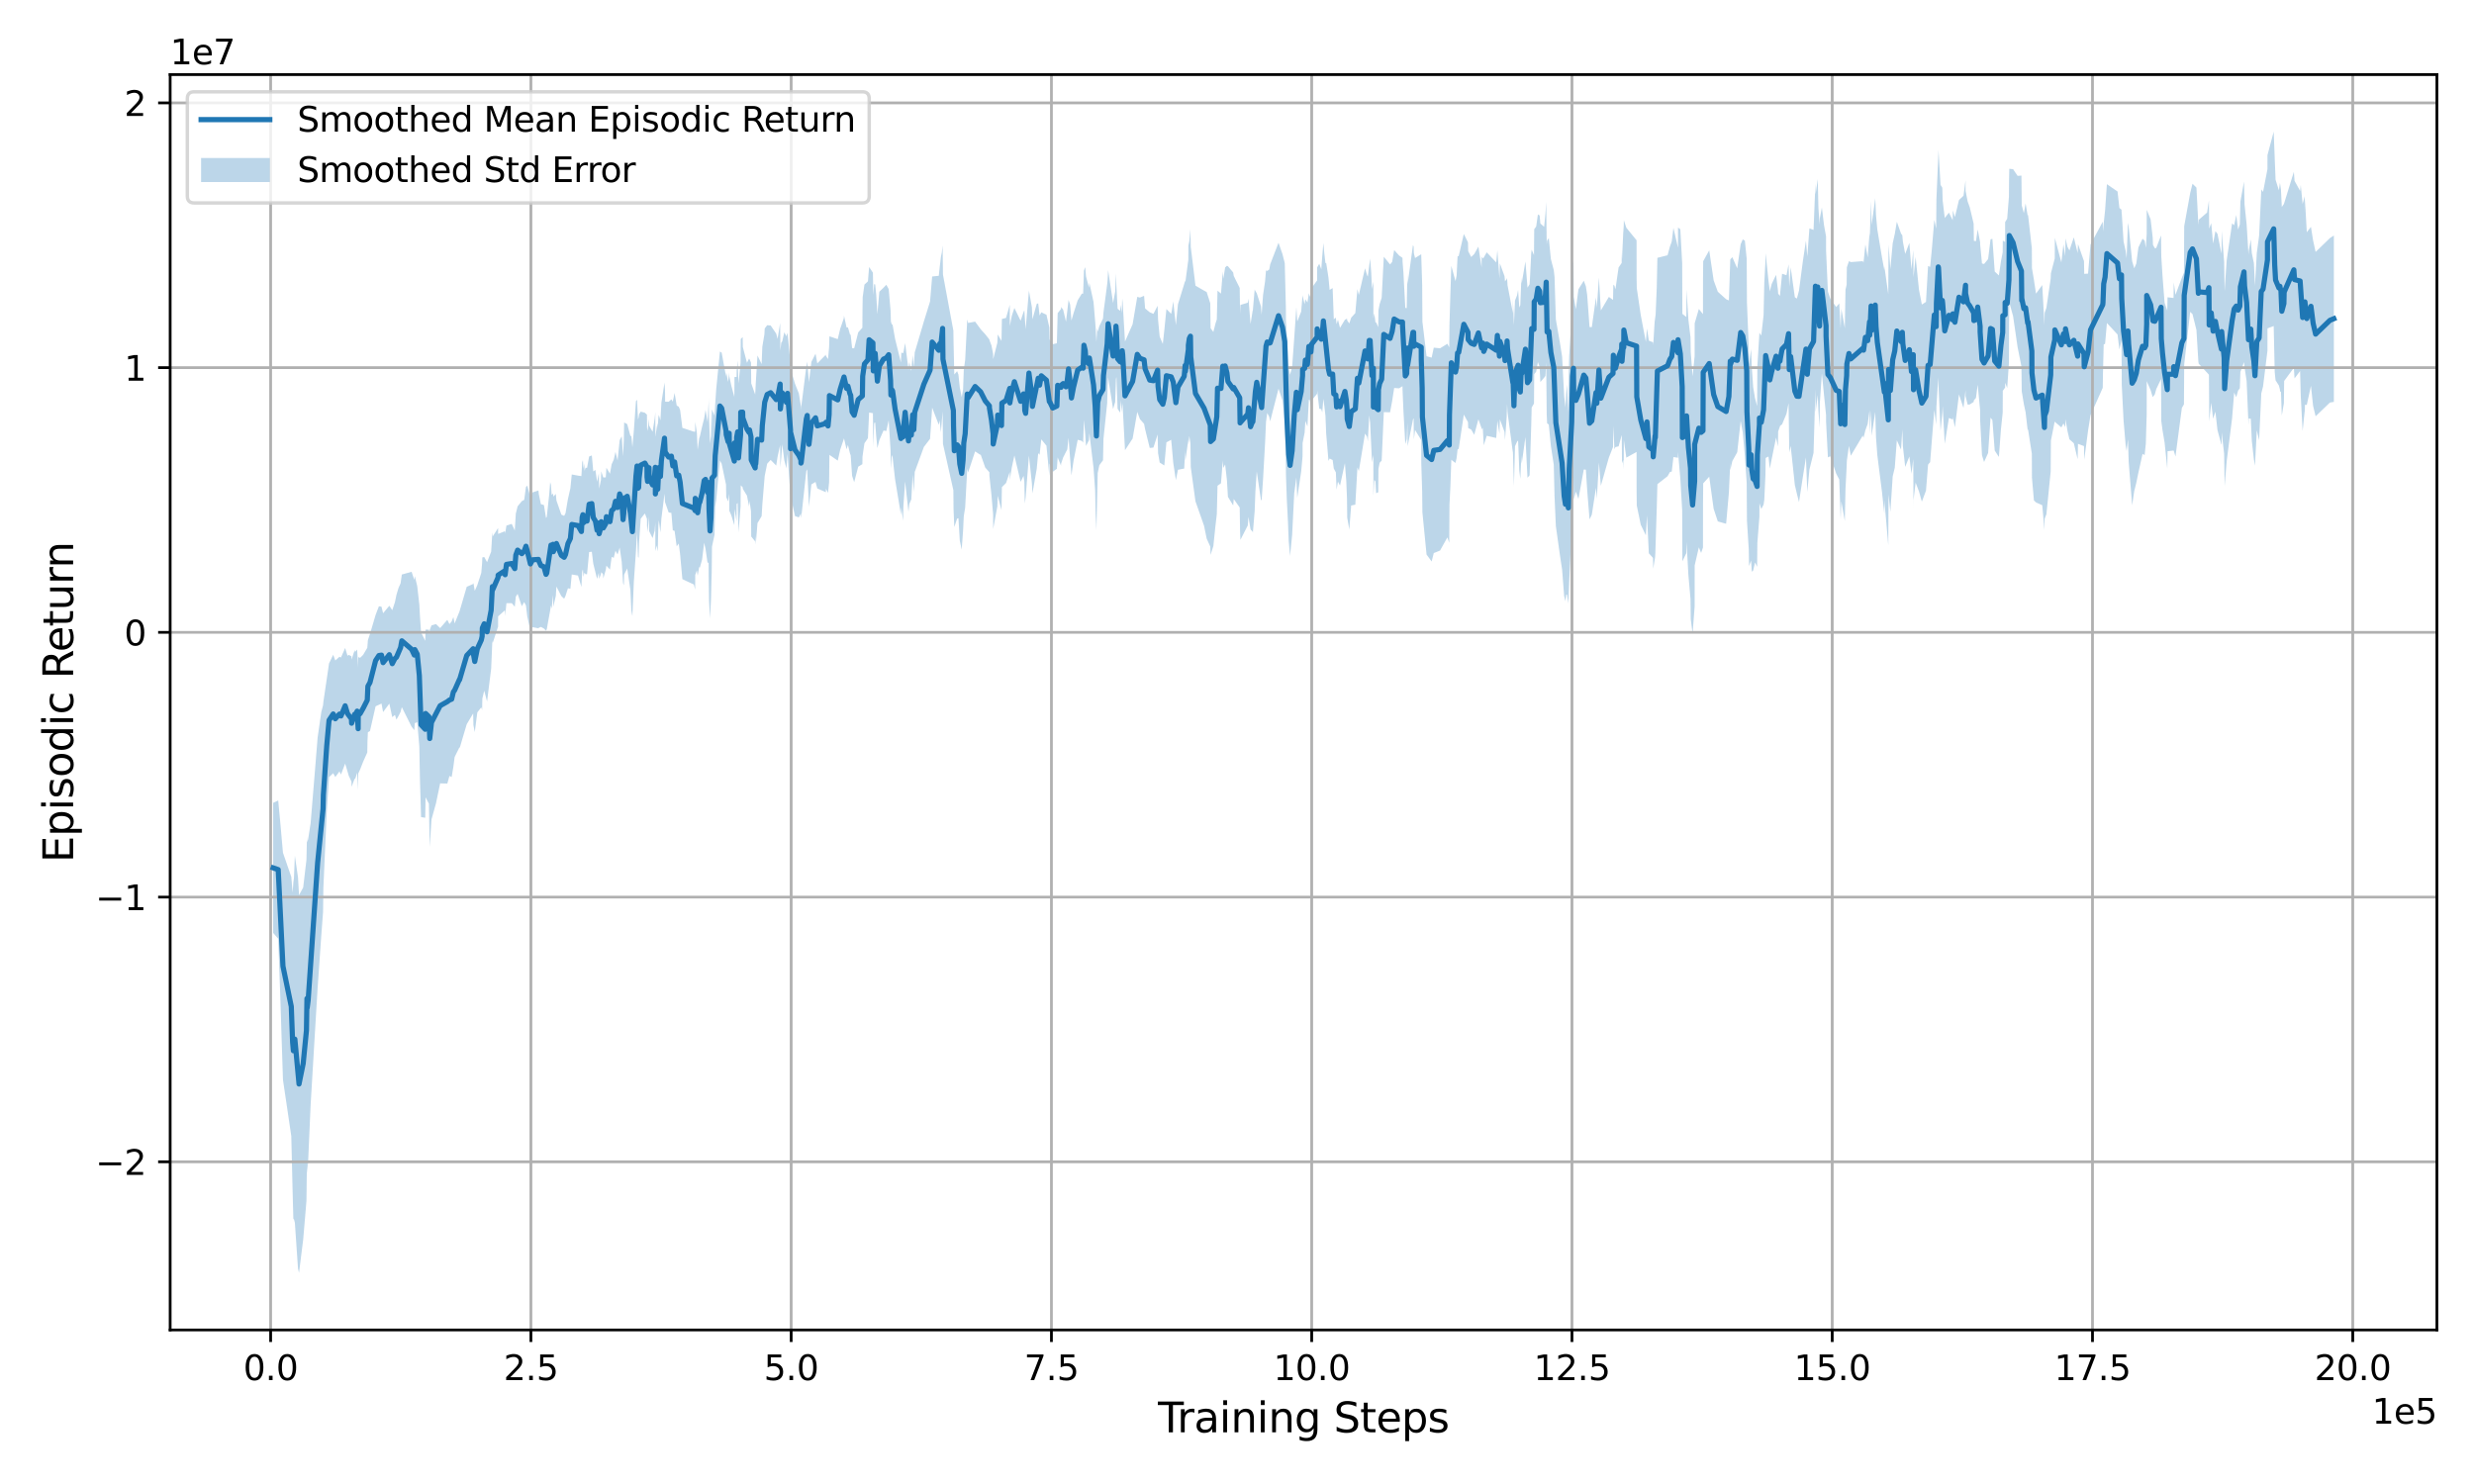 <?xml version="1.0" encoding="utf-8" standalone="no"?>
<!DOCTYPE svg PUBLIC "-//W3C//DTD SVG 1.1//EN"
  "http://www.w3.org/Graphics/SVG/1.1/DTD/svg11.dtd">
<svg xmlns:xlink="http://www.w3.org/1999/xlink" width="720pt" height="432pt" viewBox="0 0 720 432" xmlns="http://www.w3.org/2000/svg" version="1.1">
 <defs>
  <style type="text/css">*{stroke-linejoin: round; stroke-linecap: butt}</style>
 </defs>
 <g id="figure_1">
  <g id="patch_1">
   <path d="M 0 432 
L 720 432 
L 720 0 
L 0 0 
z
" style="fill: #ffffff"/>
  </g>
  <g id="axes_1">
   <g id="patch_2">
    <path d="M 49.52 387.16 
L 709.2 387.16 
L 709.2 21.72 
L 49.52 21.72 
z
" style="fill: #ffffff"/>
   </g>
   <g id="PolyCollection_1">
    <path d="M 79.505 233.707 
L 79.505 271.575 
L 80.965 273.277 
L 81.524 288.751 
L 82.347 314.291 
L 84.771 330.717 
L 85.16 346.936 
L 85.377 354.867 
L 85.548 354.923 
L 85.812 355.906 
L 86.728 369.287 
L 87.024 370.549 
L 88.236 360.835 
L 89.184 349.607 
L 89.333 337.764 
L 89.402 341.574 
L 89.678 338.091 
L 90.396 321.748 
L 91.592 301.635 
L 92.432 287.714 
L 93.502 272.317 
L 94.02 265.509 
L 94.108 258.458 
L 95.087 236.567 
L 95.761 226.223 
L 96.973 225.076 
L 97.579 226.204 
L 98.79 224.562 
L 99.235 225.464 
L 100.447 222.288 
L 101.133 224.561 
L 101.493 225.81 
L 102.28 227.505 
L 102.328 229.047 
L 103.218 226.629 
L 103.336 226.836 
L 103.942 224.953 
L 104.231 229.983 
L 104.256 225.185 
L 104.817 223.963 
L 105.674 221.768 
L 106.886 219.058 
L 106.95 215.683 
L 107.065 213.167 
L 107.671 212.814 
L 109.31 205.599 
L 110.277 205.168 
L 111.029 204.795 
L 111.489 207.283 
L 113.307 204.825 
L 114.157 208.759 
L 114.943 208.114 
L 115.369 209.493 
L 115.975 208.425 
L 116.581 207.23 
L 116.942 205.855 
L 119.79 211.558 
L 120.578 212.546 
L 120.725 210.501 
L 121.429 210.235 
L 122.035 217.281 
L 122.214 226.75 
L 122.543 237.869 
L 123.754 238.047 
L 123.853 232.114 
L 124.82 233.954 
L 124.966 241.726 
L 125.065 246.603 
L 125.572 238.56 
L 126.882 233.855 
L 128.094 228.044 
L 130.185 228.093 
L 130.791 225.895 
L 131.449 226.18 
L 131.942 223.226 
L 132.309 220.374 
L 133.739 217.49 
L 133.747 217.857 
L 135.831 210.825 
L 137.702 207.694 
L 137.78 211.057 
L 138.166 213.12 
L 138.914 207.384 
L 140.069 205.9 
L 140.311 206.708 
L 140.372 203.376 
L 140.917 201.05 
L 141.748 204.205 
L 142.94 194.672 
L 143.289 186.568 
L 143.405 187.15 
L 144.957 182.408 
L 144.966 179.42 
L 146.942 177.658 
L 147.007 179.304 
L 147.39 175.584 
L 148.923 175.578 
L 149.814 176.626 
L 150.117 173.682 
L 150.643 172.882 
L 151.855 176.47 
L 152.559 175.266 
L 153.067 176.261 
L 153.45 179.433 
L 154.359 183.586 
L 154.983 182.572 
L 156.702 182.898 
L 156.801 182.753 
L 157.407 182.496 
L 158.297 182.962 
L 158.903 183.612 
L 159.126 183.175 
L 159.83 179.267 
L 160.115 177.709 
L 160.338 176.23 
L 160.545 177.161 
L 160.944 173.234 
L 161.042 176.625 
L 161.757 173.462 
L 161.933 170.751 
L 163.368 173.522 
L 164.181 174.295 
L 164.58 173.46 
L 165.284 171.256 
L 165.999 171.387 
L 166.398 167.237 
L 168.216 167.536 
L 169.204 170.864 
L 169.427 166.484 
L 169.635 165.745 
L 169.81 167.937 
L 170.033 166.878 
L 170.132 166.756 
L 170.416 167.167 
L 170.847 167.154 
L 171.453 160.701 
L 172.234 160.623 
L 172.664 164.098 
L 173.27 166.541 
L 173.767 168.508 
L 174.275 166.733 
L 174.373 168.501 
L 174.881 167.145 
L 174.979 166.548 
L 175.487 167.122 
L 175.585 168.374 
L 176.3 165.878 
L 176.476 164.665 
L 177.512 165.803 
L 178.009 162.113 
L 178.615 162.381 
L 179.123 160.313 
L 179.729 161.42 
L 180.335 159.41 
L 180.941 163.569 
L 181.324 169.713 
L 181.546 170.376 
L 181.645 167.273 
L 182.535 165.481 
L 183.463 171.761 
L 183.747 177.796 
L 184.041 179.352 
L 184.47 169.284 
L 185.076 160.497 
L 185.389 154.949 
L 185.682 162.143 
L 185.858 162.331 
L 185.995 157.779 
L 186.464 150.997 
L 187.676 149.468 
L 188.282 151.03 
L 188.31 153.225 
L 188.456 154.837 
L 188.888 150.353 
L 188.916 154.616 
L 189.923 156.646 
L 190.529 154.476 
L 190.706 152.08 
L 190.734 160.432 
L 191.135 158.773 
L 191.365 160.477 
L 191.419 160.114 
L 191.598 152.996 
L 191.741 151.464 
L 192.204 155.012 
L 192.484 150.948 
L 193.388 143.723 
L 193.537 146.069 
L 193.573 146.256 
L 194.6 149.182 
L 195.391 149.301 
L 195.805 154.373 
L 196.328 154.545 
L 196.934 159.04 
L 197.54 158.238 
L 197.937 161.407 
L 198.591 168.589 
L 201.942 170.16 
L 202.302 171.632 
L 202.334 167.36 
L 202.804 166.041 
L 203.036 167.59 
L 203.49 165.003 
L 203.66 165.281 
L 204.323 162.902 
L 204.929 157.986 
L 205.33 159.783 
L 205.918 163.841 
L 206.222 163.767 
L 206.238 167.7 
L 206.351 174.902 
L 206.632 180.026 
L 206.914 174.63 
L 207.075 168.025 
L 207.126 166.756 
L 207.207 159.132 
L 207.947 155.67 
L 208.136 147.494 
L 208.442 145.593 
L 209.516 134.055 
L 210.023 134.997 
L 211.288 141.063 
L 211.357 144.716 
L 211.894 145.965 
L 212.211 143.759 
L 212.248 148.657 
L 212.854 150.089 
L 213.712 152.892 
L 213.758 148.151 
L 214.364 151.767 
L 214.387 146.708 
L 214.671 146.429 
L 214.924 154.968 
L 215.529 147.463 
L 215.576 141.29 
L 216.135 141.833 
L 216.181 142.305 
L 217.393 144.291 
L 217.999 147.442 
L 218.131 145.748 
L 218.559 148.805 
L 218.628 156.181 
L 219.771 157.608 
L 219.84 155.83 
L 219.949 158.553 
L 220.446 152.286 
L 221.658 150.25 
L 221.857 146.839 
L 222.463 139.592 
L 222.549 138.551 
L 223.269 134.988 
L 224.281 133.881 
L 225.9 135.534 
L 226.298 132.941 
L 227.043 129.546 
L 227.112 136.068 
L 227.378 133.089 
L 227.649 129.327 
L 228.254 134 
L 228.86 136.356 
L 229.196 132.122 
L 230.06 144.626 
L 230.072 149.363 
L 230.141 144.598 
L 231.353 150.223 
L 232.484 150.613 
L 233.09 149.477 
L 233.102 150.159 
L 233.171 150.773 
L 234.65 137.174 
L 234.92 136.622 
L 235.428 147.479 
L 236.132 141.01 
L 237.344 140.292 
L 237.852 142.182 
L 240.343 143.281 
L 240.373 142.258 
L 240.979 143.465 
L 241.296 140.379 
L 241.384 132.404 
L 243.808 134.086 
L 244.518 130.92 
L 245.557 127.841 
L 245.626 127.602 
L 246.372 130.792 
L 246.769 129.511 
L 247.375 132.043 
L 247.565 132.507 
L 247.981 138.5 
L 248.587 140.36 
L 249.76 135.856 
L 250.972 135.121 
L 251.01 132.921 
L 251.062 132.53 
L 251.578 129.029 
L 252.589 127.562 
L 252.936 120.091 
L 254.04 120.275 
L 254.148 130.055 
L 254.407 123.185 
L 254.698 122.95 
L 254.999 126.934 
L 255.344 130.456 
L 255.91 128.137 
L 257.122 125.331 
L 257.949 125.458 
L 258.634 122.344 
L 259.176 131.073 
L 259.277 136.405 
L 259.546 132.446 
L 259.766 133.054 
L 260.489 139.513 
L 262.19 149.797 
L 262.307 147.743 
L 262.812 151.595 
L 262.912 147.304 
L 263.418 140.144 
L 264.393 149.038 
L 264.63 146.717 
L 265.22 145.348 
L 265.605 138.143 
L 265.942 143.284 
L 266.211 137.381 
L 268.871 130.112 
L 270.673 127.748 
L 271.279 118.665 
L 273.214 123.66 
L 273.483 122.363 
L 273.82 125.83 
L 274.089 122.62 
L 274.325 119.763 
L 274.426 129.198 
L 277.455 142.708 
L 277.506 148.159 
L 277.724 153.437 
L 278.551 150.954 
L 278.936 150.86 
L 279.324 157.362 
L 279.879 160 
L 280.283 154.456 
L 280.485 150.251 
L 280.889 147.771 
L 281.495 136.425 
L 281.748 137.559 
L 283.784 131.399 
L 285.333 132.425 
L 285.384 132.271 
L 286.73 136.11 
L 287.935 137.468 
L 287.942 138.459 
L 288.541 144.101 
L 289.019 149.676 
L 289.044 153.964 
L 290.255 147.422 
L 290.358 144.319 
L 291.467 148.508 
L 291.578 141.821 
L 292.79 140.605 
L 293.867 137.372 
L 293.891 139.689 
L 294.473 136.011 
L 295.213 132.591 
L 297.031 140.272 
L 297.882 138.51 
L 298.109 140.271 
L 298.243 146.584 
L 298.488 144.828 
L 299.448 132.608 
L 300.306 140.675 
L 300.467 143.641 
L 301.715 136.472 
L 302.142 131.92 
L 302.55 132.386 
L 303.045 127.884 
L 304.547 129.742 
L 305.385 138.489 
L 305.468 134.964 
L 306.365 137.35 
L 307.577 136.468 
L 307.809 133.151 
L 308.789 135.579 
L 308.805 134.993 
L 309.411 133.166 
L 310.232 131.543 
L 310.607 130.84 
L 310.977 127.447 
L 311.444 133.621 
L 311.819 138.395 
L 312.425 134.177 
L 313.637 128.024 
L 314.849 128.341 
L 315.218 128.869 
L 315.455 122.232 
L 315.824 126.276 
L 316.06 129.818 
L 316.904 128.156 
L 317.036 126.111 
L 318.248 136.181 
L 318.722 142.878 
L 318.854 149.56 
L 319.09 154.315 
L 319.322 143.827 
L 319.46 137.711 
L 319.934 135.429 
L 321.009 133.981 
L 321.14 127.701 
L 322.221 117.361 
L 322.351 112.206 
L 322.49 109.868 
L 323.938 119.093 
L 324.544 117 
L 324.775 110.276 
L 324.913 109.778 
L 325.25 118.975 
L 325.987 120.126 
L 326.125 116.537 
L 326.462 120.018 
L 326.593 117.293 
L 326.731 118.273 
L 327.403 131.052 
L 329.623 127.667 
L 330.973 119.9 
L 331.749 122.003 
L 332.96 123.382 
L 333.259 124.939 
L 334.609 130.403 
L 335.682 130.286 
L 336.894 126.481 
L 337.032 131.927 
L 337.5 134.649 
L 338.414 135.224 
L 338.85 135.492 
L 339.456 128.77 
L 340.838 128.03 
L 341 129.617 
L 341.444 134.7 
L 342.212 139.771 
L 342.818 136.747 
L 344.631 136.406 
L 344.91 131.061 
L 344.975 134.115 
L 345.843 127.909 
L 345.848 129.367 
L 346.122 126.894 
L 346.449 129.05 
L 346.543 135.948 
L 347.911 145.935 
L 350.407 153.039 
L 351.175 156.792 
L 352.225 159.116 
L 352.306 161.544 
L 353.119 158.956 
L 353.725 153.101 
L 354.124 149.685 
L 354.331 141.396 
L 355.336 140.694 
L 355.861 134.119 
L 356.023 136.214 
L 356.548 135.188 
L 357.072 139.791 
L 357.361 144.633 
L 358.89 147.13 
L 359.053 145.256 
L 360.789 147.742 
L 360.898 154.855 
L 360.997 157.152 
L 363.132 152.964 
L 363.338 150.484 
L 363.944 154.119 
L 364.55 154.769 
L 364.612 155.154 
L 365.14 148.794 
L 365.35 143.145 
L 365.746 137.226 
L 366.958 145.47 
L 367.168 145.671 
L 367.58 139.52 
L 368.17 128.967 
L 368.445 122.784 
L 368.792 120.231 
L 369.382 121.311 
L 369.657 122.643 
L 372.081 113.151 
L 373.227 116.525 
L 373.899 122.335 
L 374.229 135.391 
L 374.245 138.119 
L 374.505 145.577 
L 374.835 151.987 
L 375.045 157.477 
L 375.441 161.848 
L 376.047 155.704 
L 376.653 143.574 
L 377.275 138.963 
L 377.534 144.927 
L 378.681 137.224 
L 379.077 132.88 
L 379.093 128.972 
L 379.683 125.916 
L 379.893 122.525 
L 380.499 124.147 
L 380.911 116.354 
L 381.17 116.425 
L 381.517 118.411 
L 381.71 116.567 
L 383.319 114.621 
L 383.334 113.662 
L 383.94 118.983 
L 384.531 119.097 
L 384.806 120.063 
L 385.137 116.09 
L 385.412 118.132 
L 385.742 121.058 
L 385.952 126.182 
L 386.624 134.192 
L 386.954 133.477 
L 387.835 133.917 
L 388.166 136.368 
L 388.772 137.522 
L 388.982 142.558 
L 389.378 140.21 
L 389.984 141.349 
L 391.406 134.816 
L 391.802 139.981 
L 392.012 145.148 
L 392.077 150.664 
L 392.683 154.163 
L 393.224 147.153 
L 394.435 146.91 
L 395.041 136.067 
L 395.453 137.139 
L 397.256 126.202 
L 397.862 127.179 
L 398.071 128.469 
L 398.483 120.916 
L 398.743 122.975 
L 399.073 129.974 
L 399.283 134.547 
L 399.679 132.451 
L 399.695 144.359 
L 399.954 139.697 
L 400.301 140.154 
L 400.495 143.581 
L 401.101 143.284 
L 401.166 136.47 
L 401.513 134.724 
L 402.103 134.082 
L 402.725 119.959 
L 404.543 120.028 
L 405.149 116.763 
L 405.739 112.941 
L 407.16 113.044 
L 408.163 112.418 
L 408.178 113.478 
L 408.438 119.606 
L 408.978 129.256 
L 409.39 127.834 
L 409.584 123.031 
L 409.65 129.91 
L 411.208 122.146 
L 411.402 121.718 
L 411.468 127.917 
L 411.814 125.152 
L 413.616 128.108 
L 413.632 134.836 
L 413.891 143.127 
L 413.956 149.144 
L 415.167 161.435 
L 416.646 163.451 
L 417.268 161.001 
L 419.086 160.273 
L 421.227 156.437 
L 421.769 158.006 
L 421.833 146.986 
L 422.1 141.665 
L 422.375 133.843 
L 423.587 134.775 
L 423.917 133.296 
L 424.193 130.854 
L 424.523 130.629 
L 426.01 120.695 
L 427.222 122.883 
L 427.287 124.61 
L 428.159 125.045 
L 429.04 126.57 
L 430.252 122.034 
L 431.189 124.687 
L 431.205 125.031 
L 431.528 124.511 
L 431.811 129.619 
L 432.676 126.864 
L 435.446 127.501 
L 435.77 122.451 
L 436.376 126.265 
L 436.507 122.07 
L 437.854 125.729 
L 437.995 128.059 
L 438.476 121.481 
L 438.601 117.608 
L 438.735 120.02 
L 440.278 131.666 
L 440.294 131.294 
L 440.593 141.556 
L 440.9 129.909 
L 441.506 128.569 
L 441.805 128.234 
L 442.155 136.991 
L 442.449 139.383 
L 442.761 132.643 
L 442.866 134.984 
L 443.937 127.21 
L 444.543 139.077 
L 445.149 138.372 
L 445.285 134.845 
L 445.627 123.937 
L 445.757 118.612 
L 446.432 117.485 
L 446.496 108.938 
L 447.071 108.196 
L 447.565 105.396 
L 448.076 106.734 
L 448.283 111.212 
L 449.383 109.938 
L 449.766 109.424 
L 449.989 105.482 
L 450.132 120.55 
L 450.247 123.231 
L 450.738 123.582 
L 451.344 129.791 
L 452.19 135.314 
L 452.413 144.503 
L 452.796 153.137 
L 454.001 161.74 
L 454.614 165.791 
L 455.212 173.524 
L 455.586 175.018 
L 455.818 173.096 
L 456.049 173.111 
L 456.432 175.645 
L 456.544 172.937 
L 456.675 169.363 
L 457.404 154.305 
L 457.663 142.289 
L 457.913 138.629 
L 458.009 145.466 
L 458.615 143.091 
L 459.366 145.228 
L 460.923 136.672 
L 461.529 136.728 
L 461.911 142.645 
L 462.599 151.202 
L 463.259 149.823 
L 464.471 141.99 
L 464.723 145.183 
L 465.329 134.644 
L 465.887 141.425 
L 468.22 133.206 
L 469.432 130.129 
L 469.523 123.935 
L 469.84 130.781 
L 470.129 130.146 
L 471.052 129.938 
L 471.946 126.709 
L 471.979 126.812 
L 472.045 134.89 
L 472.406 133.884 
L 472.552 136.552 
L 472.585 128.052 
L 473.302 133.223 
L 476.286 131.566 
L 476.293 142.927 
L 476.347 147.176 
L 477.505 152.756 
L 478.989 155.833 
L 479.316 150.021 
L 479.856 161.063 
L 481.068 162.409 
L 481.134 165.55 
L 481.674 162.186 
L 481.747 161.05 
L 482.164 147.747 
L 482.346 140.942 
L 485.31 138.621 
L 485.981 137.425 
L 486.522 137.267 
L 487.012 133.04 
L 488.34 133.265 
L 488.349 131.557 
L 489.018 139.291 
L 489.561 148.563 
L 489.617 163.395 
L 490.764 161.032 
L 490.836 157.83 
L 491.37 167.418 
L 491.985 174.364 
L 492.048 180.222 
L 492.591 184.466 
L 493.187 176.54 
L 493.197 164.584 
L 494.409 159.325 
L 495.071 160.966 
L 495.611 159.372 
L 495.621 146.582 
L 495.677 140.705 
L 497.429 138.769 
L 498.714 148.102 
L 499.926 151.786 
L 502.349 152.474 
L 503.155 143.375 
L 503.554 134.593 
L 503.561 136.871 
L 504.16 134.212 
L 505.579 131.658 
L 506.584 122.521 
L 507.19 125.888 
L 507.803 132.77 
L 508.336 140.549 
L 508.409 151.541 
L 508.942 160.011 
L 509.015 164.771 
L 509.621 163.183 
L 509.821 166.436 
L 510.227 166.064 
L 510.76 163.718 
L 511.366 165.005 
L 511.439 158.05 
L 512.037 150.372 
L 512.045 146.499 
L 512.578 148.175 
L 513.249 146.894 
L 513.456 145.497 
L 513.79 138.241 
L 513.855 133.312 
L 514.668 132.892 
L 515.067 136.392 
L 515.608 133.628 
L 516.885 127.381 
L 517.425 129.953 
L 517.498 125.588 
L 518.031 124.055 
L 518.104 123.924 
L 518.637 123.514 
L 519.915 120.435 
L 520.521 117.345 
L 520.728 131.732 
L 521.134 129.808 
L 522.346 141.187 
L 522.952 143.767 
L 523.558 146.16 
L 524.697 138.711 
L 525.576 133.157 
L 525.974 143.214 
L 526.587 136.719 
L 527.792 131.833 
L 528.333 113.178 
L 528.398 119.981 
L 529.011 114.959 
L 529.211 119.625 
L 529.544 124.471 
L 529.617 117.347 
L 530.216 108.677 
L 530.829 114.888 
L 531.428 120.802 
L 531.435 122.752 
L 531.968 133.146 
L 532.647 132.815 
L 534.392 137.893 
L 535.271 139.59 
L 535.677 151.16 
L 535.877 145.954 
L 536.889 151.643 
L 537.089 142.325 
L 537.422 135.888 
L 537.487 134.093 
L 538.093 129.791 
L 538.634 132.656 
L 542.11 126.797 
L 542.342 127.446 
L 542.875 125.249 
L 543.547 123.399 
L 544.087 119.424 
L 544.153 126.146 
L 544.533 119.639 
L 544.693 126.834 
L 545.745 119.899 
L 545.971 127.388 
L 546.351 132.504 
L 547.723 143.352 
L 548.394 149.638 
L 548.402 145.632 
L 549.541 158.769 
L 549.614 143.936 
L 550.147 149.004 
L 550.22 147.906 
L 550.826 138.649 
L 551.424 136.174 
L 552.03 128.17 
L 553.249 130.882 
L 553.623 124.997 
L 553.783 129.867 
L 554.461 135.927 
L 555.673 132.885 
L 556.279 137.908 
L 556.812 133.705 
L 556.878 147.889 
L 556.885 145.575 
L 557.491 140.493 
L 558.47 143.036 
L 559.309 146.033 
L 560.513 142.84 
L 561.119 135.25 
L 561.725 134.531 
L 562.234 127.986 
L 562.937 119.352 
L 563.478 123.634 
L 563.551 118.419 
L 564.084 109.861 
L 564.156 112.24 
L 564.755 125.434 
L 565.264 120.267 
L 565.368 118.205 
L 565.974 129.194 
L 567.186 121.669 
L 568.294 122.13 
L 568.325 121.458 
L 568.931 124.411 
L 570.112 114.806 
L 571.428 118.761 
L 572.027 113.544 
L 572.034 115.298 
L 572.633 117.784 
L 573.246 117.742 
L 574.385 117.013 
L 574.45 116.538 
L 575.056 115.846 
L 575.565 111.986 
L 576.268 119.43 
L 576.275 122.236 
L 576.809 132.505 
L 577.415 134.495 
L 578.595 131.875 
L 579.298 121.584 
L 579.838 122.277 
L 580.517 131.161 
L 581.729 133.022 
L 582.328 124.947 
L 582.837 120.143 
L 582.868 113.777 
L 583.54 112.813 
L 583.547 111.434 
L 584.146 112.934 
L 584.655 105.635 
L 584.686 95.326 
L 584.759 88.023 
L 585.866 92.06 
L 587.175 101.05 
L 588.29 106.66 
L 588.387 114.57 
L 588.395 113.969 
L 589 117.661 
L 589.502 120.003 
L 590.108 125.244 
L 590.205 124.921 
L 591.32 132.106 
L 591.352 139.041 
L 591.926 145.668 
L 592.532 146.257 
L 594.35 147.073 
L 594.987 154.281 
L 595.053 150.994 
L 595.562 149.68 
L 596.805 137.238 
L 596.871 128.276 
L 597.986 122.615 
L 598.017 122.811 
L 599.908 124.41 
L 600.514 123.273 
L 601.047 124.323 
L 601.12 122.041 
L 601.718 125.567 
L 602.259 127.882 
L 603.536 129.021 
L 604.651 133.678 
L 604.748 129.2 
L 606.5 129.856 
L 606.566 133.83 
L 607.681 125.351 
L 608.391 120.874 
L 611.954 112.896 
L 612.019 108.773 
L 612.233 100.263 
L 612.633 100.102 
L 613.166 94.037 
L 616.261 97.369 
L 616.802 101.752 
L 617.407 99.022 
L 617.473 108.3 
L 617.48 111.865 
L 618.013 122.395 
L 618.619 129.543 
L 618.898 131.283 
L 619.291 127.857 
L 619.504 134.424 
L 620.51 147.076 
L 621.116 142.967 
L 621.715 140.569 
L 622.328 137.6 
L 623.54 132.126 
L 624.146 132.478 
L 624.496 129.102 
L 624.744 120.521 
L 624.752 110.955 
L 625.891 113.577 
L 626.497 115.591 
L 626.569 115.512 
L 627.103 114.804 
L 627.526 113.26 
L 628.921 110.352 
L 628.993 122.544 
L 629.344 125.203 
L 629.949 128.791 
L 630.738 136.44 
L 630.811 131.355 
L 632.556 131.146 
L 632.629 131.26 
L 633.117 132.89 
L 634.98 118.74 
L 635.586 117.712 
L 635.659 106.092 
L 637.404 90.787 
L 638.075 91.431 
L 639.222 96.044 
L 639.783 105.271 
L 639.893 105.894 
L 642.324 108.489 
L 642.857 109.086 
L 642.916 116.958 
L 642.93 122.682 
L 643.529 117.233 
L 644.069 121.872 
L 644.741 119.83 
L 645.347 125.215 
L 646.493 129.44 
L 646.559 129.268 
L 646.566 125.882 
L 647.281 132.073 
L 647.423 141.544 
L 648.029 134.245 
L 649.596 121.791 
L 650.202 114.274 
L 650.808 115.626 
L 651.341 113.71 
L 651.851 113.028 
L 652.012 108.273 
L 653.063 105.427 
L 653.224 106.929 
L 653.83 110.932 
L 654.371 123.669 
L 654.443 121.806 
L 655.042 121.91 
L 655.338 128.333 
L 655.944 133.734 
L 656.254 135.561 
L 656.794 125.26 
L 657.466 128.162 
L 658.072 115.034 
L 658.079 114.595 
L 658.612 112.449 
L 659.89 102.093 
L 659.897 95.605 
L 661.707 94.906 
L 662.003 108.346 
L 662.248 110.706 
L 663.215 112.219 
L 663.525 113.406 
L 663.533 113.861 
L 663.821 114.125 
L 664.066 120.962 
L 664.672 117.361 
L 664.744 110.909 
L 667.574 107.076 
L 667.774 110.155 
L 669.392 108.001 
L 669.585 115.318 
L 670.125 125.467 
L 670.731 119.561 
L 670.748 120.805 
L 670.797 117.833 
L 671.337 117.875 
L 672.549 112.295 
L 673.172 118.125 
L 673.905 121.182 
L 678.068 117.187 
L 679.215 116.988 
L 679.215 68.559 
L 679.215 68.559 
L 678.068 69.309 
L 673.905 73.347 
L 673.172 69.997 
L 672.549 66.041 
L 671.337 67.606 
L 670.797 57.931 
L 670.748 61.659 
L 670.731 57.115 
L 670.125 59.391 
L 669.585 53.865 
L 669.392 55.582 
L 667.774 52.638 
L 667.574 50.021 
L 664.744 59.178 
L 664.672 59.39 
L 664.066 60.242 
L 663.821 55.238 
L 663.533 53.246 
L 663.525 53.29 
L 663.215 55.404 
L 662.248 52.317 
L 662.003 45.981 
L 661.707 38.331 
L 659.897 45.16 
L 659.89 49.231 
L 658.612 55.868 
L 658.079 55.13 
L 658.072 55.799 
L 657.466 68.631 
L 656.794 73.572 
L 656.254 83.183 
L 655.944 76.599 
L 655.338 73.705 
L 655.042 69.699 
L 654.443 73.039 
L 654.371 74.119 
L 653.83 65.311 
L 653.224 59.541 
L 653.063 52.864 
L 652.012 58.703 
L 651.851 65.307 
L 651.341 66.826 
L 650.808 62.583 
L 650.202 65.57 
L 649.596 65.028 
L 648.029 75.759 
L 647.423 84.747 
L 647.281 76.172 
L 646.566 67.168 
L 646.559 72.185 
L 646.493 73.819 
L 645.347 68.071 
L 644.741 67.286 
L 644.069 70.907 
L 643.529 64.966 
L 642.93 66.536 
L 642.916 64.936 
L 642.857 58.393 
L 642.324 61.878 
L 639.893 63.977 
L 639.783 65.489 
L 639.222 54.609 
L 638.075 53.479 
L 637.404 56.197 
L 635.659 65.841 
L 635.586 79.395 
L 634.98 80.852 
L 633.117 85.823 
L 632.629 82.191 
L 632.556 86.744 
L 630.811 86.541 
L 630.738 90.416 
L 629.949 88.132 
L 629.344 80.257 
L 628.993 74.603 
L 628.921 68.529 
L 627.526 72.197 
L 627.103 72.245 
L 626.569 71.262 
L 626.497 69.189 
L 625.891 63.86 
L 624.752 61.08 
L 624.744 68.155 
L 624.496 72.149 
L 624.146 70.045 
L 623.54 69.485 
L 622.328 72.043 
L 621.715 76.728 
L 621.116 78.102 
L 620.51 76.043 
L 619.504 66.084 
L 619.291 64.852 
L 618.898 75.194 
L 618.619 73.016 
L 618.013 70.312 
L 617.48 61.944 
L 617.473 62.075 
L 617.407 61.033 
L 616.802 60.542 
L 616.261 55.744 
L 613.166 53.613 
L 612.633 61.274 
L 612.233 64.956 
L 612.019 67.421 
L 611.954 64.546 
L 608.391 71.184 
L 607.681 79.65 
L 606.566 79.725 
L 606.5 76.016 
L 604.748 71.044 
L 604.651 73.681 
L 603.536 69.099 
L 602.259 72.902 
L 601.718 71.921 
L 601.12 69.407 
L 601.047 74.568 
L 600.514 71.134 
L 599.908 76.392 
L 598.017 69.261 
L 597.986 75.23 
L 596.871 79.555 
L 596.805 81.099 
L 595.562 89.597 
L 595.053 91.058 
L 594.987 94.612 
L 594.35 82.971 
L 592.532 85.482 
L 591.926 81.471 
L 591.352 78.061 
L 591.32 72.271 
L 590.205 62.448 
L 590.108 62.813 
L 589.502 59.203 
L 589 62.048 
L 588.395 59.81 
L 588.387 60.393 
L 588.29 51.113 
L 587.175 51.198 
L 585.866 49.243 
L 584.759 49.133 
L 584.686 52.757 
L 584.655 57.253 
L 584.146 63.667 
L 583.547 64.642 
L 583.54 70.442 
L 582.868 70.032 
L 582.837 73.443 
L 582.328 76.075 
L 581.729 80.181 
L 580.517 79.048 
L 579.838 69.526 
L 579.298 69.668 
L 578.595 75.413 
L 577.415 76.852 
L 576.809 76.703 
L 576.275 71.118 
L 576.268 70.498 
L 575.565 66.784 
L 575.056 70.209 
L 574.45 70.094 
L 574.385 65.108 
L 573.246 60.32 
L 572.633 58.638 
L 572.034 55.536 
L 572.027 52.518 
L 571.428 56.992 
L 570.112 58.233 
L 568.931 63.192 
L 568.325 61.273 
L 568.294 64.12 
L 567.186 61.907 
L 565.974 63.445 
L 565.368 58.382 
L 565.264 54.643 
L 564.755 53.816 
L 564.156 43.659 
L 564.084 45.546 
L 563.551 58.04 
L 563.478 66.531 
L 562.937 64.013 
L 562.234 72.423 
L 561.725 77.698 
L 561.119 77.429 
L 560.513 87.888 
L 559.309 88.658 
L 558.47 84.319 
L 557.491 74.789 
L 556.885 80.723 
L 556.878 79.015 
L 556.812 72.801 
L 556.279 78.42 
L 555.673 70.704 
L 554.461 73.934 
L 553.783 70.303 
L 553.623 68.476 
L 553.249 67.988 
L 552.03 64.55 
L 551.424 68.139 
L 550.826 70.815 
L 550.22 77.412 
L 550.147 78.358 
L 549.614 71.169 
L 549.541 85.676 
L 548.402 77.55 
L 548.394 78.644 
L 547.723 75.048 
L 546.351 66.813 
L 545.971 62.723 
L 545.745 57.713 
L 544.693 65.501 
L 544.533 58.522 
L 544.153 69.021 
L 544.087 67.895 
L 543.547 74.914 
L 542.875 71.145 
L 542.342 76.427 
L 542.11 76.029 
L 538.634 76.289 
L 538.093 76.02 
L 537.487 77.817 
L 537.422 82.885 
L 537.089 84.348 
L 536.889 95.528 
L 535.877 89.882 
L 535.677 95.583 
L 535.271 88.306 
L 534.392 89.377 
L 532.647 86.881 
L 531.968 84.875 
L 531.435 72.995 
L 531.428 68.804 
L 530.829 65.516 
L 530.216 60.397 
L 529.617 63.544 
L 529.544 65.356 
L 529.211 60.548 
L 529.011 52.131 
L 528.398 56.539 
L 528.333 53.446 
L 527.792 66.943 
L 526.587 66.483 
L 525.974 74.685 
L 525.576 70.074 
L 524.697 75.918 
L 523.558 84.587 
L 522.952 86.913 
L 522.346 86.54 
L 521.134 77.801 
L 520.728 83.451 
L 520.521 76.943 
L 519.915 80.118 
L 518.637 79.687 
L 518.104 85.068 
L 518.031 86.146 
L 517.498 85.501 
L 517.425 84.443 
L 516.885 80.005 
L 515.608 82.677 
L 515.067 84.793 
L 514.668 81.671 
L 513.855 73.692 
L 513.79 76.073 
L 513.456 82.302 
L 513.249 91.737 
L 512.578 97.672 
L 512.045 96.878 
L 512.037 96.858 
L 511.439 106.637 
L 511.366 118.213 
L 510.76 115.941 
L 510.227 112.72 
L 509.821 106.958 
L 509.621 101.59 
L 509.015 106.005 
L 508.942 101.252 
L 508.409 88.115 
L 508.336 75.352 
L 507.803 70.055 
L 507.19 69.692 
L 506.584 71.074 
L 505.579 78.128 
L 504.16 74.864 
L 503.561 75.525 
L 503.554 75.661 
L 503.155 87.456 
L 502.349 87.107 
L 499.926 84.923 
L 498.714 81.594 
L 497.429 72.877 
L 495.677 76.042 
L 495.621 81.105 
L 495.611 91.447 
L 495.071 90.765 
L 494.409 89.955 
L 493.197 94.101 
L 493.187 103.638 
L 492.591 109.557 
L 492.048 102.456 
L 491.985 98.186 
L 491.37 93.086 
L 490.836 84.298 
L 490.764 92.272 
L 489.617 91.37 
L 489.561 76.605 
L 489.018 66.734 
L 488.349 66.241 
L 488.34 72.117 
L 487.012 66.335 
L 486.522 70.309 
L 485.981 71.812 
L 485.31 74.304 
L 482.346 75.057 
L 482.164 83.569 
L 481.747 93.729 
L 481.674 91.549 
L 481.134 100.424 
L 481.068 99.639 
L 479.856 99.155 
L 479.316 95.61 
L 478.989 99.53 
L 477.505 91.735 
L 476.347 83.9 
L 476.293 80.878 
L 476.286 69.948 
L 473.302 66.289 
L 472.585 64.099 
L 472.552 65.715 
L 472.406 67.789 
L 472.045 75.469 
L 471.979 73.508 
L 471.946 76.561 
L 471.052 77.873 
L 470.129 84.249 
L 469.84 83.173 
L 469.523 82.881 
L 469.432 87.299 
L 468.22 86.426 
L 465.887 90.385 
L 465.329 80.758 
L 464.723 89.588 
L 464.471 86.582 
L 463.259 95.225 
L 462.599 95.199 
L 461.911 85.871 
L 461.529 83.324 
L 460.923 81.716 
L 459.366 84.206 
L 458.615 90.023 
L 458.009 86.403 
L 457.913 75.78 
L 457.663 76.713 
L 457.404 91.592 
L 456.675 103.691 
L 456.544 109.013 
L 456.432 120.06 
L 456.049 111.878 
L 455.818 114.286 
L 455.586 118.593 
L 455.212 115.26 
L 454.614 103.793 
L 454.001 99.92 
L 452.796 92.969 
L 452.413 80.667 
L 452.19 78.634 
L 451.344 75.391 
L 450.738 69.314 
L 450.247 70.053 
L 450.132 71.184 
L 449.989 58.791 
L 449.766 62.221 
L 449.383 66.035 
L 448.283 65.055 
L 448.076 62.731 
L 447.565 62.432 
L 447.071 65.944 
L 446.496 66.74 
L 446.432 74.267 
L 445.757 72.68 
L 445.627 73.7 
L 445.285 80.751 
L 445.149 82.761 
L 444.543 83.747 
L 443.937 76.095 
L 442.866 82.471 
L 442.761 80.859 
L 442.449 88.825 
L 442.155 89.504 
L 441.805 84.384 
L 441.506 85.98 
L 440.9 87.497 
L 440.593 94.681 
L 440.294 86.873 
L 440.278 91.099 
L 438.735 83.05 
L 438.601 80.914 
L 438.476 81.284 
L 437.995 81.888 
L 437.854 80.386 
L 436.507 76.671 
L 436.376 81.081 
L 435.77 72.847 
L 435.446 76.396 
L 432.676 73.458 
L 431.811 74.973 
L 431.528 75.236 
L 431.205 74.699 
L 431.189 77.873 
L 430.252 71.796 
L 429.04 73.963 
L 428.159 74.817 
L 427.287 73.121 
L 427.222 70.551 
L 426.01 68.108 
L 424.523 74.522 
L 424.193 74.635 
L 423.917 80.184 
L 423.587 81.851 
L 422.375 77.374 
L 422.1 85.57 
L 421.833 94.545 
L 421.769 101.116 
L 421.227 100.074 
L 419.086 101.392 
L 417.268 101.202 
L 416.646 104.107 
L 415.167 103.692 
L 413.956 93.621 
L 413.891 82.924 
L 413.632 74.701 
L 413.616 74.012 
L 411.814 75.108 
L 411.468 73.684 
L 411.402 71.773 
L 411.208 71.357 
L 409.65 82.764 
L 409.584 79.605 
L 409.39 89.697 
L 408.978 89.633 
L 408.438 79.427 
L 408.178 76.112 
L 408.163 75.072 
L 407.16 74.359 
L 405.739 72.792 
L 405.149 76.25 
L 404.543 76.979 
L 402.725 74.735 
L 402.103 86.68 
L 401.513 88.539 
L 401.166 90.332 
L 401.101 95.24 
L 400.495 93.853 
L 400.301 93.871 
L 399.954 91.201 
L 399.695 92.627 
L 399.679 81.945 
L 399.283 84.131 
L 399.073 79.47 
L 398.743 75.245 
L 398.483 77.273 
L 398.071 80.513 
L 397.862 80.119 
L 397.256 78.116 
L 395.453 85.87 
L 395.041 84.159 
L 394.435 91.141 
L 393.224 92.489 
L 392.683 94.158 
L 392.077 93.305 
L 392.012 92.733 
L 391.802 92.888 
L 391.406 93.079 
L 389.984 95.444 
L 389.378 93.068 
L 388.982 94.369 
L 388.772 92.473 
L 388.166 92.923 
L 387.835 83.858 
L 386.954 84.39 
L 386.624 80.855 
L 385.952 76.534 
L 385.742 76.622 
L 385.412 73.753 
L 385.137 70.75 
L 384.806 74.621 
L 384.531 78.384 
L 383.94 76.786 
L 383.334 77.821 
L 383.319 81.625 
L 381.71 83.85 
L 381.517 86.517 
L 381.17 86.165 
L 380.911 85.346 
L 380.499 88.05 
L 379.893 87.111 
L 379.683 88.567 
L 379.093 86.157 
L 379.077 85.858 
L 378.681 90.702 
L 377.534 93.606 
L 377.275 89.416 
L 376.653 98.428 
L 376.047 106.74 
L 375.441 109.095 
L 375.045 107.04 
L 374.835 103.261 
L 374.505 97.492 
L 374.245 93.267 
L 374.229 89.803 
L 373.899 76.592 
L 373.227 73.95 
L 372.081 70.661 
L 369.657 76.959 
L 369.382 78.466 
L 368.792 78.876 
L 368.445 78.711 
L 368.17 81.888 
L 367.58 85.917 
L 367.168 91.621 
L 366.958 89.123 
L 365.746 85.352 
L 365.35 84.7 
L 365.14 84.278 
L 364.612 90.39 
L 364.55 90.498 
L 363.944 94.32 
L 363.338 86.938 
L 363.132 88.12 
L 360.997 88.772 
L 360.898 91.366 
L 360.789 83.822 
L 359.053 80.329 
L 358.89 79.324 
L 357.361 77.495 
L 357.072 77.367 
L 356.548 77.861 
L 356.023 81.141 
L 355.861 79.068 
L 355.336 85.471 
L 354.331 84.604 
L 354.124 92.964 
L 353.725 94.231 
L 353.119 96.636 
L 352.306 95.54 
L 352.225 88.303 
L 351.175 85.012 
L 350.407 84.599 
L 347.911 83.148 
L 346.543 71.844 
L 346.449 66.69 
L 346.122 70.166 
L 345.848 71.563 
L 345.843 75.563 
L 344.975 82.095 
L 344.91 81.698 
L 344.631 82.683 
L 342.818 88.586 
L 342.212 94.659 
L 341.444 87.737 
L 341 90.633 
L 340.838 91.355 
L 339.456 89.976 
L 338.85 96.098 
L 338.414 100.13 
L 337.5 98.007 
L 337.032 93.13 
L 336.894 89.007 
L 335.682 91.373 
L 334.609 90.901 
L 333.259 89.799 
L 332.96 86.112 
L 331.749 86.62 
L 330.973 86.41 
L 329.623 94.382 
L 327.403 99.426 
L 326.731 88.084 
L 326.593 86.911 
L 326.462 91.095 
L 326.125 88.741 
L 325.987 90.484 
L 325.25 89.86 
L 324.913 83.38 
L 324.775 79.627 
L 324.544 84.908 
L 323.938 88.207 
L 322.49 78.625 
L 322.351 81.295 
L 322.221 82.735 
L 321.14 90.968 
L 321.009 92.731 
L 319.934 94.932 
L 319.46 96.554 
L 319.322 95.475 
L 319.09 99.531 
L 318.854 95.424 
L 318.722 93.591 
L 318.248 87.916 
L 317.036 82.33 
L 316.904 83.724 
L 316.06 80.455 
L 315.824 77.752 
L 315.455 78.77 
L 315.218 85.502 
L 314.849 85.465 
L 313.637 87.425 
L 312.425 91.216 
L 311.819 93.307 
L 311.444 88.676 
L 310.977 87.31 
L 310.607 90.555 
L 310.232 93.664 
L 309.411 90.155 
L 308.805 89.358 
L 308.789 89.938 
L 307.809 91.162 
L 307.577 99.932 
L 306.365 100.2 
L 305.468 98.815 
L 305.385 95.333 
L 304.547 91.621 
L 303.045 90.903 
L 302.55 91.847 
L 302.142 88.3 
L 301.715 88.47 
L 300.467 92.969 
L 300.306 89.443 
L 299.448 84.597 
L 298.488 95.823 
L 298.243 92.427 
L 298.109 90.323 
L 297.882 90.822 
L 297.031 93.371 
L 295.213 89.649 
L 294.473 91.893 
L 293.891 94.9 
L 293.867 88.737 
L 292.79 92.537 
L 291.578 92.853 
L 291.467 99.253 
L 290.358 97.348 
L 290.255 99.775 
L 289.044 104.561 
L 289.019 102.976 
L 288.541 100.554 
L 287.942 98.979 
L 287.935 98.828 
L 286.73 97.298 
L 285.384 95.834 
L 285.333 95.737 
L 283.784 93.63 
L 281.748 94.01 
L 281.495 92.987 
L 280.889 104.789 
L 280.485 107.684 
L 280.283 113.423 
L 279.879 115.597 
L 279.324 112.786 
L 278.936 109.062 
L 278.551 108.045 
L 277.724 109.01 
L 277.506 99.673 
L 277.455 96.241 
L 274.426 79.922 
L 274.325 71.435 
L 274.089 73.549 
L 273.82 74.851 
L 273.483 77.746 
L 273.214 80.281 
L 271.279 80.486 
L 270.673 87.745 
L 268.871 93.582 
L 266.211 102.585 
L 265.942 106.898 
L 265.605 103.383 
L 265.22 107.972 
L 264.63 105.408 
L 264.393 107.679 
L 263.418 99.873 
L 262.912 102.634 
L 262.812 102.791 
L 262.307 102.661 
L 262.19 105.51 
L 260.489 98.623 
L 259.766 94.516 
L 259.546 94.445 
L 259.277 93.608 
L 259.176 90.363 
L 258.634 84.161 
L 257.949 82.9 
L 257.122 83.747 
L 255.91 84.929 
L 255.344 91.448 
L 254.999 85.707 
L 254.698 82.794 
L 254.407 82.711 
L 254.148 85.882 
L 254.04 79.374 
L 252.936 77.721 
L 252.589 81.918 
L 251.578 82.828 
L 251.062 86.517 
L 251.01 89.979 
L 250.972 95.401 
L 249.76 96.757 
L 248.587 101.411 
L 247.981 101.315 
L 247.565 97.451 
L 247.375 97.371 
L 246.769 95.294 
L 246.372 95.327 
L 245.626 91.877 
L 245.557 92.703 
L 244.518 95.719 
L 243.808 98.726 
L 241.384 97.906 
L 241.296 100.999 
L 240.979 104.532 
L 240.373 103.609 
L 240.343 103.258 
L 237.852 105.778 
L 237.344 102.96 
L 236.132 105.354 
L 235.428 111.228 
L 234.92 105.27 
L 234.65 106.828 
L 233.171 118.517 
L 233.102 119.454 
L 233.09 118.287 
L 232.484 114.52 
L 231.353 111.676 
L 230.141 107.542 
L 230.072 111.883 
L 230.06 105.768 
L 229.196 96.884 
L 228.86 97.883 
L 228.254 96.735 
L 227.649 99.394 
L 227.378 99.732 
L 227.112 102.033 
L 227.043 94.053 
L 226.298 98.658 
L 225.9 97.132 
L 224.281 94.747 
L 223.269 94.671 
L 222.549 95.633 
L 222.463 97.317 
L 221.857 100.916 
L 221.658 105.982 
L 220.446 103.484 
L 219.949 111.48 
L 219.84 113.819 
L 219.771 114.84 
L 218.628 111.598 
L 218.559 105.546 
L 218.131 104.561 
L 217.999 104.358 
L 217.393 105.61 
L 216.181 101.008 
L 216.135 98.107 
L 215.576 98.714 
L 215.529 105.613 
L 214.924 111.65 
L 214.671 104.993 
L 214.387 107.929 
L 214.364 109.723 
L 213.758 109.746 
L 213.712 115.558 
L 212.854 112.352 
L 212.248 109.561 
L 212.211 108.484 
L 211.894 111.19 
L 211.357 108.374 
L 211.288 109.607 
L 210.023 102.656 
L 209.516 102.331 
L 208.442 113.265 
L 208.136 117.837 
L 207.947 120.984 
L 207.207 119.227 
L 207.126 124.79 
L 207.075 118.823 
L 206.914 126.838 
L 206.632 129.093 
L 206.351 121.684 
L 206.238 115.881 
L 206.222 117.157 
L 205.918 122.874 
L 205.33 119.321 
L 204.929 121.802 
L 204.323 124.224 
L 203.66 127.127 
L 203.49 127.575 
L 203.036 130.953 
L 202.804 125.957 
L 202.334 122.78 
L 202.302 125.661 
L 201.942 125.668 
L 198.591 124.55 
L 197.937 119.366 
L 197.54 118.411 
L 196.934 118.039 
L 196.328 114.397 
L 195.805 116.904 
L 195.391 116.261 
L 194.6 116.949 
L 193.573 116.935 
L 193.537 113.515 
L 193.388 111.389 
L 192.484 117.197 
L 192.204 122.379 
L 191.741 120.771 
L 191.598 121.471 
L 191.419 124.717 
L 191.365 123.102 
L 191.135 124.422 
L 190.734 127.154 
L 190.706 119.995 
L 190.529 121.814 
L 189.923 125.693 
L 188.916 123.871 
L 188.888 121.961 
L 188.456 125.444 
L 188.31 124.6 
L 188.282 120.72 
L 187.676 120.141 
L 186.464 119.832 
L 185.995 120.571 
L 185.858 121.53 
L 185.682 122.121 
L 185.389 116.368 
L 185.076 116.779 
L 184.47 125.368 
L 184.041 130.199 
L 183.747 126.903 
L 183.463 126.903 
L 182.535 123.463 
L 181.645 122.989 
L 181.546 128.354 
L 181.324 132.826 
L 180.941 127.008 
L 180.335 128.161 
L 179.729 134.051 
L 179.123 131.538 
L 178.615 133.814 
L 178.009 135.134 
L 177.512 137.907 
L 176.476 136.167 
L 176.3 138.956 
L 175.585 139.002 
L 175.487 138.779 
L 174.979 137.201 
L 174.881 139.777 
L 174.373 142.236 
L 174.275 137.754 
L 173.767 140.231 
L 173.27 136.794 
L 172.664 137.251 
L 172.234 132.581 
L 171.453 132.878 
L 170.847 136.196 
L 170.416 136.133 
L 170.132 137.053 
L 170.033 134.886 
L 169.81 136.442 
L 169.635 133.932 
L 169.427 134.659 
L 169.204 138.599 
L 168.216 138.453 
L 166.398 138.119 
L 165.999 142.123 
L 165.284 145.252 
L 164.58 149.396 
L 164.181 150.177 
L 163.368 149.804 
L 161.933 145.68 
L 161.757 143.793 
L 161.042 144.554 
L 160.944 143.669 
L 160.545 144.082 
L 160.338 141.149 
L 160.115 140.355 
L 159.83 143.99 
L 159.126 150.486 
L 158.903 150.78 
L 158.297 147.026 
L 157.407 146.756 
L 156.801 143.79 
L 156.702 142.781 
L 154.983 143.342 
L 154.359 144.745 
L 153.45 141.369 
L 153.067 141.752 
L 152.559 145.513 
L 151.855 145.887 
L 150.643 147.393 
L 150.117 149.504 
L 149.814 154.434 
L 148.923 152.5 
L 147.39 153.003 
L 147.007 155.314 
L 146.942 154.639 
L 144.966 155.43 
L 144.957 153.714 
L 143.405 156.14 
L 143.289 154.964 
L 142.94 160.59 
L 141.748 163.647 
L 140.917 162.13 
L 140.372 162.276 
L 140.311 163.817 
L 140.069 166.755 
L 138.914 170.324 
L 138.166 172.003 
L 137.78 169.689 
L 137.702 169.997 
L 135.831 170.818 
L 133.747 177.927 
L 133.739 177.953 
L 132.309 181.497 
L 131.942 179.633 
L 131.449 180.892 
L 130.791 181.683 
L 130.185 180.428 
L 128.094 182.84 
L 126.882 181.665 
L 125.572 182.062 
L 125.065 183.376 
L 124.966 184.852 
L 124.82 183.309 
L 123.853 183.275 
L 123.754 186.547 
L 122.543 184.115 
L 122.214 179.291 
L 122.035 175.997 
L 121.429 170.642 
L 120.725 167.699 
L 120.578 168.828 
L 119.79 166.461 
L 116.942 167.241 
L 116.581 169.808 
L 115.975 171.167 
L 115.369 173.191 
L 114.943 175.263 
L 114.157 177.636 
L 113.307 176.338 
L 111.489 178.512 
L 111.029 176.616 
L 110.277 176.484 
L 109.31 178.999 
L 107.671 184.557 
L 107.065 186.35 
L 106.95 187.908 
L 106.886 188.591 
L 105.674 190.643 
L 104.817 191.48 
L 104.256 191.273 
L 104.231 194.277 
L 103.942 189.074 
L 103.336 189.778 
L 103.218 189.222 
L 102.328 192.02 
L 102.28 191.043 
L 101.493 190.623 
L 101.133 190.9 
L 100.447 188.637 
L 99.235 191.393 
L 98.79 191.184 
L 97.579 192.269 
L 96.973 190.611 
L 95.761 193.112 
L 95.087 197.727 
L 94.108 204.338 
L 94.02 205.3 
L 93.502 207.283 
L 92.432 214.74 
L 91.592 225.188 
L 90.396 239.668 
L 89.678 244.315 
L 89.402 245.195 
L 89.333 243.598 
L 89.184 250.296 
L 88.236 258.348 
L 87.024 260.576 
L 86.728 255.408 
L 85.812 249.095 
L 85.548 255.576 
L 85.377 256.887 
L 85.16 259.853 
L 84.771 255.248 
L 82.347 248.224 
L 81.524 238.955 
L 80.965 233.02 
L 79.505 233.707 
z
" clip-path="url(#p683c76f31c)" style="fill: #1f77b4; fill-opacity: 0.3"/>
   </g>
   <g id="matplotlib.axis_1">
    <g id="xtick_1">
     <g id="line2d_1">
      <path d="M 78.764 387.16 
L 78.764 21.72 
" clip-path="url(#p683c76f31c)" style="fill: none; stroke: #b0b0b0; stroke-width: 0.8; stroke-linecap: square"/>
     </g>
     <g id="line2d_2">
      <defs>
       <path id="mda749f7b30" d="M 0 0 
L 0 3.5 
" style="stroke: #000000; stroke-width: 0.8"/>
      </defs>
      <g>
       <use xlink:href="#mda749f7b30" x="78.764" y="387.16" style="stroke: #000000; stroke-width: 0.8"/>
      </g>
     </g>
     <g id="text_1">
      <!-- 0.0 -->
      <g transform="translate(70.812 401.758) scale(0.1 -0.1)">
       <defs>
        <path id="DejaVuSans-30" d="M 2034 4250 
Q 1547 4250 1301 3770 
Q 1056 3291 1056 2328 
Q 1056 1369 1301 889 
Q 1547 409 2034 409 
Q 2525 409 2770 889 
Q 3016 1369 3016 2328 
Q 3016 3291 2770 3770 
Q 2525 4250 2034 4250 
z
M 2034 4750 
Q 2819 4750 3233 4129 
Q 3647 3509 3647 2328 
Q 3647 1150 3233 529 
Q 2819 -91 2034 -91 
Q 1250 -91 836 529 
Q 422 1150 422 2328 
Q 422 3509 836 4129 
Q 1250 4750 2034 4750 
z
" transform="scale(0.016)"/>
        <path id="DejaVuSans-2e" d="M 684 794 
L 1344 794 
L 1344 0 
L 684 0 
L 684 794 
z
" transform="scale(0.016)"/>
       </defs>
       <use xlink:href="#DejaVuSans-30"/>
       <use xlink:href="#DejaVuSans-2e" x="63.623"/>
       <use xlink:href="#DejaVuSans-30" x="95.41"/>
      </g>
     </g>
    </g>
    <g id="xtick_2">
     <g id="line2d_3">
      <path d="M 154.508 387.16 
L 154.508 21.72 
" clip-path="url(#p683c76f31c)" style="fill: none; stroke: #b0b0b0; stroke-width: 0.8; stroke-linecap: square"/>
     </g>
     <g id="line2d_4">
      <g>
       <use xlink:href="#mda749f7b30" x="154.508" y="387.16" style="stroke: #000000; stroke-width: 0.8"/>
      </g>
     </g>
     <g id="text_2">
      <!-- 2.5 -->
      <g transform="translate(146.556 401.758) scale(0.1 -0.1)">
       <defs>
        <path id="DejaVuSans-32" d="M 1228 531 
L 3431 531 
L 3431 0 
L 469 0 
L 469 531 
Q 828 903 1448 1529 
Q 2069 2156 2228 2338 
Q 2531 2678 2651 2914 
Q 2772 3150 2772 3378 
Q 2772 3750 2511 3984 
Q 2250 4219 1831 4219 
Q 1534 4219 1204 4116 
Q 875 4013 500 3803 
L 500 4441 
Q 881 4594 1212 4672 
Q 1544 4750 1819 4750 
Q 2544 4750 2975 4387 
Q 3406 4025 3406 3419 
Q 3406 3131 3298 2873 
Q 3191 2616 2906 2266 
Q 2828 2175 2409 1742 
Q 1991 1309 1228 531 
z
" transform="scale(0.016)"/>
        <path id="DejaVuSans-35" d="M 691 4666 
L 3169 4666 
L 3169 4134 
L 1269 4134 
L 1269 2991 
Q 1406 3038 1543 3061 
Q 1681 3084 1819 3084 
Q 2600 3084 3056 2656 
Q 3513 2228 3513 1497 
Q 3513 744 3044 326 
Q 2575 -91 1722 -91 
Q 1428 -91 1123 -41 
Q 819 9 494 109 
L 494 744 
Q 775 591 1075 516 
Q 1375 441 1709 441 
Q 2250 441 2565 725 
Q 2881 1009 2881 1497 
Q 2881 1984 2565 2268 
Q 2250 2553 1709 2553 
Q 1456 2553 1204 2497 
Q 953 2441 691 2322 
L 691 4666 
z
" transform="scale(0.016)"/>
       </defs>
       <use xlink:href="#DejaVuSans-32"/>
       <use xlink:href="#DejaVuSans-2e" x="63.623"/>
       <use xlink:href="#DejaVuSans-35" x="95.41"/>
      </g>
     </g>
    </g>
    <g id="xtick_3">
     <g id="line2d_5">
      <path d="M 230.252 387.16 
L 230.252 21.72 
" clip-path="url(#p683c76f31c)" style="fill: none; stroke: #b0b0b0; stroke-width: 0.8; stroke-linecap: square"/>
     </g>
     <g id="line2d_6">
      <g>
       <use xlink:href="#mda749f7b30" x="230.252" y="387.16" style="stroke: #000000; stroke-width: 0.8"/>
      </g>
     </g>
     <g id="text_3">
      <!-- 5.0 -->
      <g transform="translate(222.3 401.758) scale(0.1 -0.1)">
       <use xlink:href="#DejaVuSans-35"/>
       <use xlink:href="#DejaVuSans-2e" x="63.623"/>
       <use xlink:href="#DejaVuSans-30" x="95.41"/>
      </g>
     </g>
    </g>
    <g id="xtick_4">
     <g id="line2d_7">
      <path d="M 305.996 387.16 
L 305.996 21.72 
" clip-path="url(#p683c76f31c)" style="fill: none; stroke: #b0b0b0; stroke-width: 0.8; stroke-linecap: square"/>
     </g>
     <g id="line2d_8">
      <g>
       <use xlink:href="#mda749f7b30" x="305.996" y="387.16" style="stroke: #000000; stroke-width: 0.8"/>
      </g>
     </g>
     <g id="text_4">
      <!-- 7.5 -->
      <g transform="translate(298.044 401.758) scale(0.1 -0.1)">
       <defs>
        <path id="DejaVuSans-37" d="M 525 4666 
L 3525 4666 
L 3525 4397 
L 1831 0 
L 1172 0 
L 2766 4134 
L 525 4134 
L 525 4666 
z
" transform="scale(0.016)"/>
       </defs>
       <use xlink:href="#DejaVuSans-37"/>
       <use xlink:href="#DejaVuSans-2e" x="63.623"/>
       <use xlink:href="#DejaVuSans-35" x="95.41"/>
      </g>
     </g>
    </g>
    <g id="xtick_5">
     <g id="line2d_9">
      <path d="M 381.74 387.16 
L 381.74 21.72 
" clip-path="url(#p683c76f31c)" style="fill: none; stroke: #b0b0b0; stroke-width: 0.8; stroke-linecap: square"/>
     </g>
     <g id="line2d_10">
      <g>
       <use xlink:href="#mda749f7b30" x="381.74" y="387.16" style="stroke: #000000; stroke-width: 0.8"/>
      </g>
     </g>
     <g id="text_5">
      <!-- 10.0 -->
      <g transform="translate(370.607 401.758) scale(0.1 -0.1)">
       <defs>
        <path id="DejaVuSans-31" d="M 794 531 
L 1825 531 
L 1825 4091 
L 703 3866 
L 703 4441 
L 1819 4666 
L 2450 4666 
L 2450 531 
L 3481 531 
L 3481 0 
L 794 0 
L 794 531 
z
" transform="scale(0.016)"/>
       </defs>
       <use xlink:href="#DejaVuSans-31"/>
       <use xlink:href="#DejaVuSans-30" x="63.623"/>
       <use xlink:href="#DejaVuSans-2e" x="127.246"/>
       <use xlink:href="#DejaVuSans-30" x="159.033"/>
      </g>
     </g>
    </g>
    <g id="xtick_6">
     <g id="line2d_11">
      <path d="M 457.484 387.16 
L 457.484 21.72 
" clip-path="url(#p683c76f31c)" style="fill: none; stroke: #b0b0b0; stroke-width: 0.8; stroke-linecap: square"/>
     </g>
     <g id="line2d_12">
      <g>
       <use xlink:href="#mda749f7b30" x="457.484" y="387.16" style="stroke: #000000; stroke-width: 0.8"/>
      </g>
     </g>
     <g id="text_6">
      <!-- 12.5 -->
      <g transform="translate(446.351 401.758) scale(0.1 -0.1)">
       <use xlink:href="#DejaVuSans-31"/>
       <use xlink:href="#DejaVuSans-32" x="63.623"/>
       <use xlink:href="#DejaVuSans-2e" x="127.246"/>
       <use xlink:href="#DejaVuSans-35" x="159.033"/>
      </g>
     </g>
    </g>
    <g id="xtick_7">
     <g id="line2d_13">
      <path d="M 533.227 387.16 
L 533.227 21.72 
" clip-path="url(#p683c76f31c)" style="fill: none; stroke: #b0b0b0; stroke-width: 0.8; stroke-linecap: square"/>
     </g>
     <g id="line2d_14">
      <g>
       <use xlink:href="#mda749f7b30" x="533.227" y="387.16" style="stroke: #000000; stroke-width: 0.8"/>
      </g>
     </g>
     <g id="text_7">
      <!-- 15.0 -->
      <g transform="translate(522.095 401.758) scale(0.1 -0.1)">
       <use xlink:href="#DejaVuSans-31"/>
       <use xlink:href="#DejaVuSans-35" x="63.623"/>
       <use xlink:href="#DejaVuSans-2e" x="127.246"/>
       <use xlink:href="#DejaVuSans-30" x="159.033"/>
      </g>
     </g>
    </g>
    <g id="xtick_8">
     <g id="line2d_15">
      <path d="M 608.971 387.16 
L 608.971 21.72 
" clip-path="url(#p683c76f31c)" style="fill: none; stroke: #b0b0b0; stroke-width: 0.8; stroke-linecap: square"/>
     </g>
     <g id="line2d_16">
      <g>
       <use xlink:href="#mda749f7b30" x="608.971" y="387.16" style="stroke: #000000; stroke-width: 0.8"/>
      </g>
     </g>
     <g id="text_8">
      <!-- 17.5 -->
      <g transform="translate(597.839 401.758) scale(0.1 -0.1)">
       <use xlink:href="#DejaVuSans-31"/>
       <use xlink:href="#DejaVuSans-37" x="63.623"/>
       <use xlink:href="#DejaVuSans-2e" x="127.246"/>
       <use xlink:href="#DejaVuSans-35" x="159.033"/>
      </g>
     </g>
    </g>
    <g id="xtick_9">
     <g id="line2d_17">
      <path d="M 684.715 387.16 
L 684.715 21.72 
" clip-path="url(#p683c76f31c)" style="fill: none; stroke: #b0b0b0; stroke-width: 0.8; stroke-linecap: square"/>
     </g>
     <g id="line2d_18">
      <g>
       <use xlink:href="#mda749f7b30" x="684.715" y="387.16" style="stroke: #000000; stroke-width: 0.8"/>
      </g>
     </g>
     <g id="text_9">
      <!-- 20.0 -->
      <g transform="translate(673.583 401.758) scale(0.1 -0.1)">
       <use xlink:href="#DejaVuSans-32"/>
       <use xlink:href="#DejaVuSans-30" x="63.623"/>
       <use xlink:href="#DejaVuSans-2e" x="127.246"/>
       <use xlink:href="#DejaVuSans-30" x="159.033"/>
      </g>
     </g>
    </g>
    <g id="text_10">
     <!-- Training Steps -->
     <g transform="translate(336.994 416.956) scale(0.12 -0.12)">
      <defs>
       <path id="DejaVuSans-54" d="M -19 4666 
L 3928 4666 
L 3928 4134 
L 2272 4134 
L 2272 0 
L 1638 0 
L 1638 4134 
L -19 4134 
L -19 4666 
z
" transform="scale(0.016)"/>
       <path id="DejaVuSans-72" d="M 2631 2963 
Q 2534 3019 2420 3045 
Q 2306 3072 2169 3072 
Q 1681 3072 1420 2755 
Q 1159 2438 1159 1844 
L 1159 0 
L 581 0 
L 581 3500 
L 1159 3500 
L 1159 2956 
Q 1341 3275 1631 3429 
Q 1922 3584 2338 3584 
Q 2397 3584 2469 3576 
Q 2541 3569 2628 3553 
L 2631 2963 
z
" transform="scale(0.016)"/>
       <path id="DejaVuSans-61" d="M 2194 1759 
Q 1497 1759 1228 1600 
Q 959 1441 959 1056 
Q 959 750 1161 570 
Q 1363 391 1709 391 
Q 2188 391 2477 730 
Q 2766 1069 2766 1631 
L 2766 1759 
L 2194 1759 
z
M 3341 1997 
L 3341 0 
L 2766 0 
L 2766 531 
Q 2569 213 2275 61 
Q 1981 -91 1556 -91 
Q 1019 -91 701 211 
Q 384 513 384 1019 
Q 384 1609 779 1909 
Q 1175 2209 1959 2209 
L 2766 2209 
L 2766 2266 
Q 2766 2663 2505 2880 
Q 2244 3097 1772 3097 
Q 1472 3097 1187 3025 
Q 903 2953 641 2809 
L 641 3341 
Q 956 3463 1253 3523 
Q 1550 3584 1831 3584 
Q 2591 3584 2966 3190 
Q 3341 2797 3341 1997 
z
" transform="scale(0.016)"/>
       <path id="DejaVuSans-69" d="M 603 3500 
L 1178 3500 
L 1178 0 
L 603 0 
L 603 3500 
z
M 603 4863 
L 1178 4863 
L 1178 4134 
L 603 4134 
L 603 4863 
z
" transform="scale(0.016)"/>
       <path id="DejaVuSans-6e" d="M 3513 2113 
L 3513 0 
L 2938 0 
L 2938 2094 
Q 2938 2591 2744 2837 
Q 2550 3084 2163 3084 
Q 1697 3084 1428 2787 
Q 1159 2491 1159 1978 
L 1159 0 
L 581 0 
L 581 3500 
L 1159 3500 
L 1159 2956 
Q 1366 3272 1645 3428 
Q 1925 3584 2291 3584 
Q 2894 3584 3203 3211 
Q 3513 2838 3513 2113 
z
" transform="scale(0.016)"/>
       <path id="DejaVuSans-67" d="M 2906 1791 
Q 2906 2416 2648 2759 
Q 2391 3103 1925 3103 
Q 1463 3103 1205 2759 
Q 947 2416 947 1791 
Q 947 1169 1205 825 
Q 1463 481 1925 481 
Q 2391 481 2648 825 
Q 2906 1169 2906 1791 
z
M 3481 434 
Q 3481 -459 3084 -895 
Q 2688 -1331 1869 -1331 
Q 1566 -1331 1297 -1286 
Q 1028 -1241 775 -1147 
L 775 -588 
Q 1028 -725 1275 -790 
Q 1522 -856 1778 -856 
Q 2344 -856 2625 -561 
Q 2906 -266 2906 331 
L 2906 616 
Q 2728 306 2450 153 
Q 2172 0 1784 0 
Q 1141 0 747 490 
Q 353 981 353 1791 
Q 353 2603 747 3093 
Q 1141 3584 1784 3584 
Q 2172 3584 2450 3431 
Q 2728 3278 2906 2969 
L 2906 3500 
L 3481 3500 
L 3481 434 
z
" transform="scale(0.016)"/>
       <path id="DejaVuSans-20" transform="scale(0.016)"/>
       <path id="DejaVuSans-53" d="M 3425 4513 
L 3425 3897 
Q 3066 4069 2747 4153 
Q 2428 4238 2131 4238 
Q 1616 4238 1336 4038 
Q 1056 3838 1056 3469 
Q 1056 3159 1242 3001 
Q 1428 2844 1947 2747 
L 2328 2669 
Q 3034 2534 3370 2195 
Q 3706 1856 3706 1288 
Q 3706 609 3251 259 
Q 2797 -91 1919 -91 
Q 1588 -91 1214 -16 
Q 841 59 441 206 
L 441 856 
Q 825 641 1194 531 
Q 1563 422 1919 422 
Q 2459 422 2753 634 
Q 3047 847 3047 1241 
Q 3047 1584 2836 1778 
Q 2625 1972 2144 2069 
L 1759 2144 
Q 1053 2284 737 2584 
Q 422 2884 422 3419 
Q 422 4038 858 4394 
Q 1294 4750 2059 4750 
Q 2388 4750 2728 4690 
Q 3069 4631 3425 4513 
z
" transform="scale(0.016)"/>
       <path id="DejaVuSans-74" d="M 1172 4494 
L 1172 3500 
L 2356 3500 
L 2356 3053 
L 1172 3053 
L 1172 1153 
Q 1172 725 1289 603 
Q 1406 481 1766 481 
L 2356 481 
L 2356 0 
L 1766 0 
Q 1100 0 847 248 
Q 594 497 594 1153 
L 594 3053 
L 172 3053 
L 172 3500 
L 594 3500 
L 594 4494 
L 1172 4494 
z
" transform="scale(0.016)"/>
       <path id="DejaVuSans-65" d="M 3597 1894 
L 3597 1613 
L 953 1613 
Q 991 1019 1311 708 
Q 1631 397 2203 397 
Q 2534 397 2845 478 
Q 3156 559 3463 722 
L 3463 178 
Q 3153 47 2828 -22 
Q 2503 -91 2169 -91 
Q 1331 -91 842 396 
Q 353 884 353 1716 
Q 353 2575 817 3079 
Q 1281 3584 2069 3584 
Q 2775 3584 3186 3129 
Q 3597 2675 3597 1894 
z
M 3022 2063 
Q 3016 2534 2758 2815 
Q 2500 3097 2075 3097 
Q 1594 3097 1305 2825 
Q 1016 2553 972 2059 
L 3022 2063 
z
" transform="scale(0.016)"/>
       <path id="DejaVuSans-70" d="M 1159 525 
L 1159 -1331 
L 581 -1331 
L 581 3500 
L 1159 3500 
L 1159 2969 
Q 1341 3281 1617 3432 
Q 1894 3584 2278 3584 
Q 2916 3584 3314 3078 
Q 3713 2572 3713 1747 
Q 3713 922 3314 415 
Q 2916 -91 2278 -91 
Q 1894 -91 1617 61 
Q 1341 213 1159 525 
z
M 3116 1747 
Q 3116 2381 2855 2742 
Q 2594 3103 2138 3103 
Q 1681 3103 1420 2742 
Q 1159 2381 1159 1747 
Q 1159 1113 1420 752 
Q 1681 391 2138 391 
Q 2594 391 2855 752 
Q 3116 1113 3116 1747 
z
" transform="scale(0.016)"/>
       <path id="DejaVuSans-73" d="M 2834 3397 
L 2834 2853 
Q 2591 2978 2328 3040 
Q 2066 3103 1784 3103 
Q 1356 3103 1142 2972 
Q 928 2841 928 2578 
Q 928 2378 1081 2264 
Q 1234 2150 1697 2047 
L 1894 2003 
Q 2506 1872 2764 1633 
Q 3022 1394 3022 966 
Q 3022 478 2636 193 
Q 2250 -91 1575 -91 
Q 1294 -91 989 -36 
Q 684 19 347 128 
L 347 722 
Q 666 556 975 473 
Q 1284 391 1588 391 
Q 1994 391 2212 530 
Q 2431 669 2431 922 
Q 2431 1156 2273 1281 
Q 2116 1406 1581 1522 
L 1381 1569 
Q 847 1681 609 1914 
Q 372 2147 372 2553 
Q 372 3047 722 3315 
Q 1072 3584 1716 3584 
Q 2034 3584 2315 3537 
Q 2597 3491 2834 3397 
z
" transform="scale(0.016)"/>
      </defs>
      <use xlink:href="#DejaVuSans-54"/>
      <use xlink:href="#DejaVuSans-72" x="46.334"/>
      <use xlink:href="#DejaVuSans-61" x="87.447"/>
      <use xlink:href="#DejaVuSans-69" x="148.727"/>
      <use xlink:href="#DejaVuSans-6e" x="176.51"/>
      <use xlink:href="#DejaVuSans-69" x="239.889"/>
      <use xlink:href="#DejaVuSans-6e" x="267.672"/>
      <use xlink:href="#DejaVuSans-67" x="331.051"/>
      <use xlink:href="#DejaVuSans-20" x="394.527"/>
      <use xlink:href="#DejaVuSans-53" x="426.314"/>
      <use xlink:href="#DejaVuSans-74" x="489.791"/>
      <use xlink:href="#DejaVuSans-65" x="529"/>
      <use xlink:href="#DejaVuSans-70" x="590.523"/>
      <use xlink:href="#DejaVuSans-73" x="654"/>
     </g>
    </g>
    <g id="text_11">
     <!-- 1e5 -->
     <g transform="translate(690.322 414.437) scale(0.1 -0.1)">
      <use xlink:href="#DejaVuSans-31"/>
      <use xlink:href="#DejaVuSans-65" x="63.623"/>
      <use xlink:href="#DejaVuSans-35" x="125.146"/>
     </g>
    </g>
   </g>
   <g id="matplotlib.axis_2">
    <g id="ytick_1">
     <g id="line2d_19">
      <path d="M 49.52 338.211 
L 709.2 338.211 
" clip-path="url(#p683c76f31c)" style="fill: none; stroke: #b0b0b0; stroke-width: 0.8; stroke-linecap: square"/>
     </g>
     <g id="line2d_20">
      <defs>
       <path id="mdd5e0dc38a" d="M 0 0 
L -3.5 0 
" style="stroke: #000000; stroke-width: 0.8"/>
      </defs>
      <g>
       <use xlink:href="#mdd5e0dc38a" x="49.52" y="338.211" style="stroke: #000000; stroke-width: 0.8"/>
      </g>
     </g>
     <g id="text_12">
      <!-- −2 -->
      <g transform="translate(27.778 342.01) scale(0.1 -0.1)">
       <defs>
        <path id="DejaVuSans-2212" d="M 678 2272 
L 4684 2272 
L 4684 1741 
L 678 1741 
L 678 2272 
z
" transform="scale(0.016)"/>
       </defs>
       <use xlink:href="#DejaVuSans-2212"/>
       <use xlink:href="#DejaVuSans-32" x="83.789"/>
      </g>
     </g>
    </g>
    <g id="ytick_2">
     <g id="line2d_21">
      <path d="M 49.52 261.147 
L 709.2 261.147 
" clip-path="url(#p683c76f31c)" style="fill: none; stroke: #b0b0b0; stroke-width: 0.8; stroke-linecap: square"/>
     </g>
     <g id="line2d_22">
      <g>
       <use xlink:href="#mdd5e0dc38a" x="49.52" y="261.147" style="stroke: #000000; stroke-width: 0.8"/>
      </g>
     </g>
     <g id="text_13">
      <!-- −1 -->
      <g transform="translate(27.778 264.946) scale(0.1 -0.1)">
       <use xlink:href="#DejaVuSans-2212"/>
       <use xlink:href="#DejaVuSans-31" x="83.789"/>
      </g>
     </g>
    </g>
    <g id="ytick_3">
     <g id="line2d_23">
      <path d="M 49.52 184.082 
L 709.2 184.082 
" clip-path="url(#p683c76f31c)" style="fill: none; stroke: #b0b0b0; stroke-width: 0.8; stroke-linecap: square"/>
     </g>
     <g id="line2d_24">
      <g>
       <use xlink:href="#mdd5e0dc38a" x="49.52" y="184.082" style="stroke: #000000; stroke-width: 0.8"/>
      </g>
     </g>
     <g id="text_14">
      <!-- 0 -->
      <g transform="translate(36.157 187.882) scale(0.1 -0.1)">
       <use xlink:href="#DejaVuSans-30"/>
      </g>
     </g>
    </g>
    <g id="ytick_4">
     <g id="line2d_25">
      <path d="M 49.52 107.018 
L 709.2 107.018 
" clip-path="url(#p683c76f31c)" style="fill: none; stroke: #b0b0b0; stroke-width: 0.8; stroke-linecap: square"/>
     </g>
     <g id="line2d_26">
      <g>
       <use xlink:href="#mdd5e0dc38a" x="49.52" y="107.018" style="stroke: #000000; stroke-width: 0.8"/>
      </g>
     </g>
     <g id="text_15">
      <!-- 1 -->
      <g transform="translate(36.157 110.817) scale(0.1 -0.1)">
       <use xlink:href="#DejaVuSans-31"/>
      </g>
     </g>
    </g>
    <g id="ytick_5">
     <g id="line2d_27">
      <path d="M 49.52 29.954 
L 709.2 29.954 
" clip-path="url(#p683c76f31c)" style="fill: none; stroke: #b0b0b0; stroke-width: 0.8; stroke-linecap: square"/>
     </g>
     <g id="line2d_28">
      <g>
       <use xlink:href="#mdd5e0dc38a" x="49.52" y="29.954" style="stroke: #000000; stroke-width: 0.8"/>
      </g>
     </g>
     <g id="text_16">
      <!-- 2 -->
      <g transform="translate(36.157 33.753) scale(0.1 -0.1)">
       <use xlink:href="#DejaVuSans-32"/>
      </g>
     </g>
    </g>
    <g id="text_17">
     <!-- Episodic Return -->
     <g transform="translate(21.282 251.096) rotate(-90) scale(0.12 -0.12)">
      <defs>
       <path id="DejaVuSans-45" d="M 628 4666 
L 3578 4666 
L 3578 4134 
L 1259 4134 
L 1259 2753 
L 3481 2753 
L 3481 2222 
L 1259 2222 
L 1259 531 
L 3634 531 
L 3634 0 
L 628 0 
L 628 4666 
z
" transform="scale(0.016)"/>
       <path id="DejaVuSans-6f" d="M 1959 3097 
Q 1497 3097 1228 2736 
Q 959 2375 959 1747 
Q 959 1119 1226 758 
Q 1494 397 1959 397 
Q 2419 397 2687 759 
Q 2956 1122 2956 1747 
Q 2956 2369 2687 2733 
Q 2419 3097 1959 3097 
z
M 1959 3584 
Q 2709 3584 3137 3096 
Q 3566 2609 3566 1747 
Q 3566 888 3137 398 
Q 2709 -91 1959 -91 
Q 1206 -91 779 398 
Q 353 888 353 1747 
Q 353 2609 779 3096 
Q 1206 3584 1959 3584 
z
" transform="scale(0.016)"/>
       <path id="DejaVuSans-64" d="M 2906 2969 
L 2906 4863 
L 3481 4863 
L 3481 0 
L 2906 0 
L 2906 525 
Q 2725 213 2448 61 
Q 2172 -91 1784 -91 
Q 1150 -91 751 415 
Q 353 922 353 1747 
Q 353 2572 751 3078 
Q 1150 3584 1784 3584 
Q 2172 3584 2448 3432 
Q 2725 3281 2906 2969 
z
M 947 1747 
Q 947 1113 1208 752 
Q 1469 391 1925 391 
Q 2381 391 2643 752 
Q 2906 1113 2906 1747 
Q 2906 2381 2643 2742 
Q 2381 3103 1925 3103 
Q 1469 3103 1208 2742 
Q 947 2381 947 1747 
z
" transform="scale(0.016)"/>
       <path id="DejaVuSans-63" d="M 3122 3366 
L 3122 2828 
Q 2878 2963 2633 3030 
Q 2388 3097 2138 3097 
Q 1578 3097 1268 2742 
Q 959 2388 959 1747 
Q 959 1106 1268 751 
Q 1578 397 2138 397 
Q 2388 397 2633 464 
Q 2878 531 3122 666 
L 3122 134 
Q 2881 22 2623 -34 
Q 2366 -91 2075 -91 
Q 1284 -91 818 406 
Q 353 903 353 1747 
Q 353 2603 823 3093 
Q 1294 3584 2113 3584 
Q 2378 3584 2631 3529 
Q 2884 3475 3122 3366 
z
" transform="scale(0.016)"/>
       <path id="DejaVuSans-52" d="M 2841 2188 
Q 3044 2119 3236 1894 
Q 3428 1669 3622 1275 
L 4263 0 
L 3584 0 
L 2988 1197 
Q 2756 1666 2539 1819 
Q 2322 1972 1947 1972 
L 1259 1972 
L 1259 0 
L 628 0 
L 628 4666 
L 2053 4666 
Q 2853 4666 3247 4331 
Q 3641 3997 3641 3322 
Q 3641 2881 3436 2590 
Q 3231 2300 2841 2188 
z
M 1259 4147 
L 1259 2491 
L 2053 2491 
Q 2509 2491 2742 2702 
Q 2975 2913 2975 3322 
Q 2975 3731 2742 3939 
Q 2509 4147 2053 4147 
L 1259 4147 
z
" transform="scale(0.016)"/>
       <path id="DejaVuSans-75" d="M 544 1381 
L 544 3500 
L 1119 3500 
L 1119 1403 
Q 1119 906 1312 657 
Q 1506 409 1894 409 
Q 2359 409 2629 706 
Q 2900 1003 2900 1516 
L 2900 3500 
L 3475 3500 
L 3475 0 
L 2900 0 
L 2900 538 
Q 2691 219 2414 64 
Q 2138 -91 1772 -91 
Q 1169 -91 856 284 
Q 544 659 544 1381 
z
M 1991 3584 
L 1991 3584 
z
" transform="scale(0.016)"/>
      </defs>
      <use xlink:href="#DejaVuSans-45"/>
      <use xlink:href="#DejaVuSans-70" x="63.184"/>
      <use xlink:href="#DejaVuSans-69" x="126.66"/>
      <use xlink:href="#DejaVuSans-73" x="154.443"/>
      <use xlink:href="#DejaVuSans-6f" x="206.543"/>
      <use xlink:href="#DejaVuSans-64" x="267.725"/>
      <use xlink:href="#DejaVuSans-69" x="331.201"/>
      <use xlink:href="#DejaVuSans-63" x="358.984"/>
      <use xlink:href="#DejaVuSans-20" x="413.965"/>
      <use xlink:href="#DejaVuSans-52" x="445.752"/>
      <use xlink:href="#DejaVuSans-65" x="510.734"/>
      <use xlink:href="#DejaVuSans-74" x="572.258"/>
      <use xlink:href="#DejaVuSans-75" x="611.467"/>
      <use xlink:href="#DejaVuSans-72" x="674.846"/>
      <use xlink:href="#DejaVuSans-6e" x="714.209"/>
     </g>
    </g>
    <g id="text_18">
     <!-- 1e7 -->
     <g transform="translate(49.52 18.72) scale(0.1 -0.1)">
      <use xlink:href="#DejaVuSans-31"/>
      <use xlink:href="#DejaVuSans-65" x="63.623"/>
      <use xlink:href="#DejaVuSans-37" x="125.146"/>
     </g>
    </g>
   </g>
   <g id="line2d_29">
    <path d="M 79.505 252.641 
L 80.965 253.149 
L 82.347 281.258 
L 84.771 292.982 
L 85.16 303.395 
L 85.377 305.877 
L 85.548 305.249 
L 85.812 302.5 
L 87.024 315.562 
L 88.236 309.592 
L 89.184 299.951 
L 89.333 290.681 
L 89.402 293.385 
L 89.678 291.203 
L 92.432 251.227 
L 94.02 235.404 
L 94.108 231.398 
L 95.087 217.147 
L 95.761 209.667 
L 96.973 207.843 
L 97.579 209.237 
L 98.79 207.873 
L 99.235 208.429 
L 100.447 205.463 
L 101.133 207.73 
L 102.28 209.274 
L 102.328 210.534 
L 103.218 207.926 
L 103.336 208.307 
L 103.942 207.013 
L 104.231 212.13 
L 104.256 208.229 
L 104.817 207.722 
L 105.674 206.205 
L 106.886 203.825 
L 107.065 199.758 
L 107.671 198.685 
L 109.31 192.299 
L 110.277 190.826 
L 111.029 190.706 
L 111.489 192.898 
L 113.307 190.581 
L 114.157 193.198 
L 114.943 191.688 
L 115.369 191.342 
L 116.581 188.519 
L 116.942 186.548 
L 119.79 189.009 
L 120.578 190.687 
L 120.725 189.1 
L 121.429 190.438 
L 122.035 196.639 
L 122.543 210.992 
L 123.754 212.297 
L 123.853 207.695 
L 124.82 208.631 
L 125.065 214.989 
L 125.572 210.311 
L 128.094 205.442 
L 130.185 204.26 
L 130.791 203.789 
L 131.449 203.536 
L 131.942 201.43 
L 132.309 200.935 
L 133.739 197.722 
L 133.747 197.892 
L 135.831 190.821 
L 137.702 188.845 
L 137.78 190.373 
L 138.166 192.561 
L 138.914 188.854 
L 140.069 186.327 
L 140.311 185.263 
L 140.372 182.826 
L 140.917 181.59 
L 141.748 183.926 
L 142.94 177.631 
L 143.289 170.766 
L 143.405 171.645 
L 144.957 168.061 
L 144.966 167.425 
L 146.942 166.149 
L 147.007 167.309 
L 147.39 164.294 
L 148.923 164.039 
L 149.814 165.53 
L 150.117 161.593 
L 150.643 160.138 
L 151.855 161.178 
L 152.559 160.389 
L 153.067 159.006 
L 153.45 160.401 
L 154.359 164.166 
L 154.983 162.957 
L 156.702 162.84 
L 156.801 163.271 
L 157.407 164.626 
L 158.297 164.994 
L 158.903 167.196 
L 159.126 166.83 
L 160.338 158.69 
L 160.545 160.622 
L 160.944 158.452 
L 161.042 160.589 
L 161.933 158.216 
L 163.368 161.663 
L 164.181 162.236 
L 164.58 161.428 
L 165.284 158.254 
L 165.999 156.755 
L 166.398 152.678 
L 168.216 152.994 
L 169.204 154.731 
L 169.427 150.572 
L 169.635 149.838 
L 169.81 152.19 
L 170.033 150.882 
L 170.132 151.904 
L 170.416 151.65 
L 170.847 151.675 
L 171.453 146.789 
L 172.234 146.602 
L 172.664 150.674 
L 173.27 151.667 
L 173.767 154.369 
L 174.275 152.244 
L 174.373 155.368 
L 174.881 153.461 
L 174.979 151.874 
L 175.487 152.95 
L 175.585 153.688 
L 176.3 152.417 
L 176.476 150.416 
L 177.512 151.855 
L 178.009 148.623 
L 178.615 148.098 
L 179.123 145.925 
L 179.729 147.736 
L 180.335 143.786 
L 180.941 145.288 
L 181.324 151.269 
L 181.546 149.365 
L 181.645 145.131 
L 182.535 144.472 
L 183.463 149.332 
L 184.041 154.776 
L 185.076 138.638 
L 185.389 135.659 
L 185.682 142.132 
L 185.858 141.931 
L 185.995 139.175 
L 186.464 135.415 
L 187.676 134.804 
L 188.282 135.875 
L 188.31 138.912 
L 188.456 140.141 
L 188.888 136.157 
L 188.916 139.243 
L 189.923 141.169 
L 190.529 138.145 
L 190.706 136.038 
L 190.734 143.793 
L 191.135 141.598 
L 191.365 141.789 
L 191.419 142.415 
L 191.741 136.117 
L 192.204 138.696 
L 192.484 134.072 
L 193.388 127.556 
L 193.573 131.596 
L 194.6 133.065 
L 195.391 132.781 
L 195.805 135.638 
L 196.328 134.471 
L 196.934 138.54 
L 197.54 138.325 
L 197.937 140.386 
L 198.591 146.569 
L 201.942 147.914 
L 202.302 148.647 
L 202.334 145.07 
L 202.804 145.999 
L 203.036 149.272 
L 203.49 146.289 
L 203.66 146.204 
L 204.323 143.563 
L 204.929 139.894 
L 205.33 139.552 
L 205.918 143.357 
L 206.222 140.462 
L 206.351 148.293 
L 206.632 154.56 
L 206.914 150.734 
L 207.207 139.18 
L 207.947 138.327 
L 208.136 132.665 
L 209.516 118.193 
L 210.023 118.827 
L 211.288 125.335 
L 211.357 126.545 
L 211.894 128.578 
L 212.211 126.121 
L 212.248 129.109 
L 213.712 134.225 
L 213.758 128.948 
L 214.364 130.745 
L 214.387 127.318 
L 214.671 125.711 
L 214.924 133.309 
L 215.529 126.538 
L 215.576 120.002 
L 216.135 119.97 
L 216.181 121.656 
L 217.393 124.95 
L 217.999 125.9 
L 218.131 125.155 
L 218.559 127.175 
L 218.628 133.889 
L 219.771 136.224 
L 219.84 134.825 
L 219.949 135.016 
L 220.446 127.885 
L 221.658 128.116 
L 221.857 123.877 
L 222.549 117.092 
L 223.269 114.829 
L 224.281 114.314 
L 225.9 116.333 
L 226.298 115.799 
L 227.043 111.8 
L 227.112 119.05 
L 227.649 114.36 
L 228.254 115.368 
L 228.86 117.12 
L 229.196 114.503 
L 230.06 125.197 
L 230.072 130.623 
L 230.141 126.07 
L 231.353 130.949 
L 232.484 132.566 
L 233.09 133.882 
L 233.102 134.806 
L 233.171 134.645 
L 234.65 122.001 
L 234.92 120.946 
L 235.428 129.353 
L 236.132 123.182 
L 237.344 121.626 
L 237.852 123.98 
L 240.343 123.269 
L 240.373 122.933 
L 240.979 123.998 
L 241.296 120.689 
L 241.384 115.155 
L 243.808 116.406 
L 244.518 113.32 
L 245.626 109.74 
L 246.372 113.059 
L 246.769 112.402 
L 247.375 114.707 
L 247.565 114.979 
L 247.981 119.907 
L 248.587 120.885 
L 249.76 116.307 
L 250.972 115.261 
L 251.062 109.523 
L 251.578 105.928 
L 252.589 104.74 
L 252.936 98.906 
L 254.04 99.824 
L 254.148 107.969 
L 254.407 102.948 
L 254.698 102.872 
L 255.344 110.952 
L 255.91 106.533 
L 257.122 104.539 
L 257.949 104.179 
L 258.634 103.252 
L 259.176 110.718 
L 259.277 115.007 
L 259.546 113.446 
L 259.766 113.785 
L 260.489 119.068 
L 262.19 127.653 
L 262.307 125.202 
L 262.812 127.193 
L 262.912 124.969 
L 263.418 120.009 
L 264.393 128.358 
L 264.63 126.063 
L 265.22 126.66 
L 265.605 120.763 
L 265.942 125.091 
L 266.211 119.983 
L 268.871 111.847 
L 270.673 107.747 
L 271.279 99.575 
L 273.214 101.97 
L 273.483 100.054 
L 273.82 100.341 
L 274.325 95.599 
L 274.426 104.56 
L 277.455 119.474 
L 277.506 123.916 
L 277.724 131.224 
L 278.551 129.499 
L 278.936 129.961 
L 279.324 135.074 
L 279.879 137.798 
L 280.283 133.94 
L 280.485 128.967 
L 280.889 126.28 
L 281.495 114.706 
L 281.748 115.784 
L 283.784 112.515 
L 285.384 114.052 
L 286.73 116.704 
L 287.935 118.148 
L 287.942 118.719 
L 288.541 122.327 
L 289.019 126.326 
L 289.044 129.262 
L 290.255 123.598 
L 290.358 120.834 
L 291.467 123.88 
L 291.578 117.337 
L 292.79 116.571 
L 293.867 113.055 
L 293.891 117.295 
L 294.473 113.952 
L 295.213 111.12 
L 297.031 116.822 
L 297.882 114.666 
L 298.109 115.297 
L 298.243 119.506 
L 298.488 120.325 
L 299.448 108.602 
L 300.306 115.059 
L 300.467 118.305 
L 302.142 110.11 
L 302.55 112.116 
L 303.045 109.393 
L 304.547 110.682 
L 305.385 116.911 
L 305.468 116.89 
L 306.365 118.775 
L 307.577 118.2 
L 307.809 112.157 
L 308.789 112.759 
L 308.805 112.176 
L 309.411 111.661 
L 310.232 112.603 
L 310.607 110.698 
L 310.977 107.379 
L 311.444 111.148 
L 311.819 115.851 
L 312.425 112.697 
L 313.637 107.725 
L 314.849 106.903 
L 315.218 107.186 
L 315.455 100.501 
L 315.824 102.014 
L 316.06 105.137 
L 316.904 105.94 
L 317.036 104.221 
L 318.248 112.048 
L 318.722 118.235 
L 319.09 126.923 
L 319.46 117.132 
L 319.934 115.18 
L 321.009 113.356 
L 321.14 109.335 
L 322.221 100.048 
L 322.49 94.246 
L 323.938 103.65 
L 324.544 100.954 
L 324.775 94.952 
L 324.913 96.579 
L 325.25 104.417 
L 325.987 105.305 
L 326.125 102.639 
L 326.462 105.556 
L 326.593 102.102 
L 326.731 103.179 
L 327.403 115.239 
L 329.623 111.024 
L 330.973 103.155 
L 331.749 104.311 
L 332.96 104.747 
L 333.259 107.369 
L 334.609 110.652 
L 335.682 110.83 
L 336.894 107.744 
L 337.032 112.528 
L 337.5 116.328 
L 338.414 117.677 
L 338.85 115.795 
L 339.456 109.373 
L 340.838 109.693 
L 341.444 111.219 
L 342.212 117.215 
L 342.818 112.666 
L 344.631 109.544 
L 344.91 106.38 
L 344.975 108.105 
L 345.843 101.736 
L 345.848 100.465 
L 346.122 98.53 
L 346.449 97.87 
L 346.543 103.896 
L 347.911 114.542 
L 350.407 118.819 
L 352.225 123.71 
L 352.306 128.542 
L 353.119 127.796 
L 354.124 121.325 
L 354.331 113 
L 355.336 113.083 
L 355.861 106.594 
L 356.023 108.678 
L 356.548 106.524 
L 357.072 108.579 
L 357.361 111.064 
L 358.89 113.227 
L 359.053 112.793 
L 360.789 115.782 
L 360.898 123.111 
L 360.997 122.962 
L 363.132 120.542 
L 363.338 118.711 
L 363.944 124.219 
L 364.55 122.633 
L 364.612 122.772 
L 365.35 113.922 
L 365.746 111.289 
L 367.168 118.646 
L 368.445 100.748 
L 368.792 99.554 
L 369.382 99.889 
L 369.657 99.801 
L 372.081 91.906 
L 373.227 95.238 
L 373.899 99.463 
L 374.505 121.535 
L 375.045 132.258 
L 375.441 135.471 
L 376.047 131.222 
L 376.653 121.001 
L 377.275 114.19 
L 377.534 119.267 
L 378.681 113.963 
L 379.077 109.369 
L 379.093 107.564 
L 379.683 107.241 
L 379.893 104.818 
L 380.499 106.098 
L 380.911 100.85 
L 381.17 101.295 
L 381.517 102.464 
L 381.71 100.208 
L 383.319 98.123 
L 383.334 95.742 
L 383.94 97.885 
L 384.531 98.74 
L 384.806 97.342 
L 385.137 93.42 
L 386.624 107.523 
L 386.954 108.933 
L 387.835 108.887 
L 388.166 114.646 
L 388.772 114.997 
L 388.982 118.464 
L 389.378 116.639 
L 389.984 118.396 
L 391.406 113.947 
L 391.802 116.434 
L 392.012 118.94 
L 392.077 121.985 
L 392.683 124.161 
L 393.224 119.821 
L 394.435 119.025 
L 395.041 110.113 
L 395.453 111.505 
L 397.256 102.159 
L 397.862 103.649 
L 398.071 104.491 
L 398.483 99.095 
L 398.743 99.11 
L 399.283 109.339 
L 399.679 107.198 
L 399.695 118.493 
L 399.954 115.449 
L 400.301 117.012 
L 400.495 118.717 
L 401.101 119.262 
L 401.166 113.401 
L 401.513 111.631 
L 402.103 110.381 
L 402.725 97.347 
L 404.543 98.503 
L 405.149 96.506 
L 405.739 92.866 
L 407.16 93.701 
L 408.163 93.745 
L 408.178 94.795 
L 408.978 109.444 
L 409.39 108.766 
L 409.584 101.318 
L 409.65 106.337 
L 411.208 96.751 
L 411.402 96.746 
L 411.468 100.8 
L 411.814 100.13 
L 413.616 101.06 
L 413.632 104.769 
L 413.891 113.025 
L 413.956 121.383 
L 415.167 132.564 
L 416.646 133.779 
L 417.268 131.101 
L 419.086 130.832 
L 421.227 128.256 
L 421.769 129.561 
L 421.833 120.765 
L 422.375 105.609 
L 423.587 108.313 
L 423.917 106.74 
L 424.193 102.744 
L 424.523 102.575 
L 426.01 94.402 
L 427.222 96.717 
L 427.287 98.866 
L 428.159 99.931 
L 429.04 100.266 
L 430.252 96.915 
L 431.189 101.28 
L 431.205 99.865 
L 431.528 99.873 
L 431.811 102.296 
L 432.676 100.161 
L 435.446 101.949 
L 435.77 97.649 
L 436.376 103.673 
L 436.507 99.371 
L 437.854 103.057 
L 437.995 104.973 
L 438.476 101.383 
L 438.601 99.261 
L 438.735 101.535 
L 440.278 111.382 
L 440.294 109.084 
L 440.593 118.118 
L 440.9 108.703 
L 441.805 106.309 
L 442.155 113.248 
L 442.449 114.104 
L 442.761 106.751 
L 442.866 108.727 
L 443.937 101.652 
L 444.543 111.412 
L 445.149 110.567 
L 445.627 98.818 
L 445.757 95.646 
L 446.432 95.876 
L 446.496 87.839 
L 447.071 87.07 
L 447.565 83.914 
L 448.076 84.732 
L 448.283 88.133 
L 449.383 87.987 
L 449.766 85.822 
L 449.989 82.136 
L 450.247 96.642 
L 450.738 96.448 
L 451.344 102.591 
L 452.19 106.974 
L 452.796 123.053 
L 454.614 134.792 
L 455.212 144.392 
L 455.586 146.805 
L 455.818 143.691 
L 456.049 142.494 
L 456.432 147.852 
L 456.675 136.527 
L 457.404 122.948 
L 457.663 109.501 
L 457.913 107.204 
L 458.009 115.935 
L 458.615 116.557 
L 459.366 114.717 
L 460.923 109.194 
L 461.529 110.026 
L 461.911 114.258 
L 462.599 123.201 
L 463.259 122.524 
L 464.471 114.286 
L 464.723 117.386 
L 465.329 107.701 
L 465.887 115.905 
L 468.22 109.816 
L 469.432 108.714 
L 469.523 103.408 
L 469.84 106.977 
L 470.129 107.198 
L 471.052 103.905 
L 471.946 101.635 
L 471.979 100.16 
L 472.045 105.179 
L 472.406 100.837 
L 472.552 101.133 
L 472.585 96.076 
L 473.302 99.756 
L 476.286 100.757 
L 476.347 115.538 
L 477.505 122.246 
L 478.989 127.681 
L 479.316 122.816 
L 479.856 130.109 
L 481.068 131.024 
L 481.134 132.987 
L 481.674 126.868 
L 481.747 127.389 
L 482.346 108 
L 485.31 106.463 
L 485.981 104.619 
L 486.522 103.788 
L 487.012 99.688 
L 488.34 102.691 
L 488.349 98.899 
L 489.018 103.013 
L 489.561 112.584 
L 489.617 127.382 
L 490.764 126.652 
L 490.836 121.064 
L 491.37 130.252 
L 491.985 136.275 
L 492.048 141.339 
L 492.591 147.012 
L 493.187 140.089 
L 493.197 129.343 
L 494.409 124.64 
L 495.071 125.865 
L 495.611 125.409 
L 495.677 108.373 
L 497.429 105.823 
L 498.714 114.848 
L 499.926 118.355 
L 502.349 119.791 
L 503.155 115.416 
L 503.554 105.127 
L 503.561 106.198 
L 504.16 104.538 
L 505.579 104.893 
L 506.584 96.798 
L 507.19 97.79 
L 507.803 101.412 
L 508.336 107.951 
L 508.409 119.828 
L 508.942 130.632 
L 509.015 135.388 
L 509.621 132.387 
L 509.821 136.697 
L 510.227 139.392 
L 510.76 139.829 
L 511.366 141.609 
L 511.439 132.344 
L 512.037 123.615 
L 512.045 121.688 
L 512.578 122.923 
L 513.249 119.316 
L 513.855 103.502 
L 514.668 107.281 
L 515.067 110.592 
L 515.608 108.153 
L 516.885 103.693 
L 517.425 107.198 
L 517.498 105.545 
L 518.031 105.101 
L 518.104 104.496 
L 518.637 101.601 
L 519.915 100.277 
L 520.521 97.144 
L 520.728 107.591 
L 521.134 103.804 
L 522.346 113.864 
L 522.952 115.34 
L 523.558 115.374 
L 525.576 101.616 
L 525.974 108.949 
L 526.587 101.601 
L 527.792 99.388 
L 528.333 83.312 
L 528.398 88.26 
L 529.011 83.545 
L 529.211 90.086 
L 529.544 94.913 
L 529.617 90.445 
L 530.216 84.537 
L 531.428 94.803 
L 531.435 97.873 
L 531.968 109.01 
L 532.647 109.848 
L 534.392 113.635 
L 535.271 113.948 
L 535.677 123.371 
L 535.877 117.918 
L 536.889 123.585 
L 537.089 113.336 
L 537.422 109.386 
L 537.487 105.955 
L 538.093 102.905 
L 538.634 104.473 
L 542.11 101.413 
L 542.342 101.936 
L 542.875 98.197 
L 543.547 99.156 
L 544.087 93.659 
L 544.153 97.584 
L 544.533 89.08 
L 544.693 96.167 
L 545.745 88.806 
L 545.971 95.056 
L 546.351 99.659 
L 548.394 114.141 
L 548.402 111.591 
L 549.541 122.222 
L 549.614 107.553 
L 550.147 113.681 
L 550.826 104.732 
L 551.424 102.157 
L 552.03 96.36 
L 553.249 99.435 
L 553.623 96.736 
L 553.783 100.085 
L 554.461 104.93 
L 555.673 101.795 
L 556.279 108.164 
L 556.812 103.253 
L 556.878 113.452 
L 556.885 113.149 
L 557.491 107.641 
L 558.47 113.677 
L 559.309 117.345 
L 560.513 115.364 
L 561.119 106.339 
L 561.725 106.115 
L 562.937 91.683 
L 563.478 95.083 
L 563.551 88.23 
L 564.084 77.703 
L 564.156 77.95 
L 564.755 89.625 
L 565.264 87.455 
L 565.368 88.294 
L 565.974 96.32 
L 567.186 91.788 
L 568.294 93.125 
L 568.325 91.366 
L 568.931 93.802 
L 570.112 86.52 
L 571.428 87.876 
L 572.027 83.031 
L 572.034 85.417 
L 572.633 88.211 
L 573.246 89.031 
L 574.385 91.061 
L 574.45 93.316 
L 575.056 93.028 
L 575.565 89.385 
L 576.268 94.964 
L 576.275 96.677 
L 576.809 104.604 
L 577.415 105.674 
L 578.595 103.644 
L 579.298 95.626 
L 579.838 95.901 
L 580.517 105.104 
L 581.729 106.602 
L 582.328 100.511 
L 582.837 96.793 
L 582.868 91.904 
L 583.54 91.628 
L 583.547 88.038 
L 584.146 88.301 
L 584.655 81.444 
L 584.759 68.578 
L 585.866 70.651 
L 587.175 76.124 
L 588.29 78.887 
L 588.387 87.482 
L 588.395 86.889 
L 589 89.855 
L 589.502 89.603 
L 590.108 94.029 
L 590.205 93.684 
L 591.32 102.189 
L 591.352 108.551 
L 591.926 113.569 
L 592.532 115.87 
L 594.35 115.022 
L 594.987 124.446 
L 595.053 121.026 
L 595.562 119.638 
L 596.805 109.168 
L 596.871 103.916 
L 597.986 98.923 
L 598.017 96.036 
L 599.908 100.401 
L 600.514 97.204 
L 601.047 99.446 
L 601.12 95.724 
L 601.718 98.744 
L 602.259 100.392 
L 603.536 99.06 
L 604.651 103.679 
L 604.748 100.122 
L 606.5 102.936 
L 606.566 106.777 
L 607.681 102.501 
L 608.391 96.029 
L 611.954 88.721 
L 612.019 88.097 
L 612.233 82.609 
L 612.633 80.688 
L 613.166 73.825 
L 616.261 76.556 
L 616.802 81.147 
L 617.407 80.028 
L 617.48 86.904 
L 618.013 96.354 
L 618.898 103.238 
L 619.291 96.355 
L 619.504 100.254 
L 620.51 111.56 
L 621.116 110.535 
L 621.715 108.649 
L 622.328 104.821 
L 623.54 100.805 
L 624.146 101.262 
L 624.496 100.625 
L 624.744 94.338 
L 624.752 86.018 
L 625.891 88.719 
L 626.569 93.387 
L 627.103 93.524 
L 627.526 92.729 
L 628.921 89.44 
L 628.993 98.573 
L 629.344 102.73 
L 629.949 108.461 
L 630.738 113.428 
L 630.811 108.948 
L 632.556 108.945 
L 632.629 106.725 
L 633.117 109.357 
L 634.98 99.796 
L 635.586 98.554 
L 635.659 85.967 
L 637.404 73.492 
L 638.075 72.455 
L 639.222 75.326 
L 639.783 85.38 
L 639.893 84.936 
L 642.324 85.183 
L 642.857 83.74 
L 642.93 94.609 
L 643.529 91.1 
L 644.069 96.39 
L 644.741 93.558 
L 645.347 96.643 
L 646.493 101.629 
L 646.559 100.727 
L 646.566 96.525 
L 647.281 104.123 
L 647.423 113.145 
L 648.029 105.002 
L 649.596 93.409 
L 650.202 89.922 
L 650.808 89.105 
L 651.341 90.268 
L 651.851 89.168 
L 652.012 83.488 
L 653.063 79.145 
L 653.224 83.235 
L 653.83 88.121 
L 654.371 98.894 
L 654.443 97.423 
L 655.042 95.805 
L 655.338 101.019 
L 655.944 105.166 
L 656.254 109.372 
L 656.794 99.416 
L 657.466 98.396 
L 658.079 84.862 
L 658.612 84.159 
L 659.89 75.662 
L 659.897 70.383 
L 661.707 66.618 
L 662.003 77.164 
L 662.248 81.512 
L 663.215 83.812 
L 663.525 83.348 
L 663.533 83.554 
L 663.821 84.681 
L 664.066 90.602 
L 664.672 88.376 
L 664.744 85.043 
L 667.574 78.548 
L 667.774 81.397 
L 669.392 81.791 
L 670.125 92.429 
L 670.731 88.338 
L 670.748 91.232 
L 670.797 87.882 
L 671.337 92.74 
L 672.549 89.168 
L 673.172 94.061 
L 673.905 97.265 
L 678.068 93.248 
L 679.215 92.773 
L 679.215 92.773 
" clip-path="url(#p683c76f31c)" style="fill: none; stroke: #1f77b4; stroke-width: 1.5; stroke-linecap: square"/>
   </g>
   <g id="patch_3">
    <path d="M 49.52 387.16 
L 49.52 21.72 
" style="fill: none; stroke: #000000; stroke-width: 0.8; stroke-linejoin: miter; stroke-linecap: square"/>
   </g>
   <g id="patch_4">
    <path d="M 709.2 387.16 
L 709.2 21.72 
" style="fill: none; stroke: #000000; stroke-width: 0.8; stroke-linejoin: miter; stroke-linecap: square"/>
   </g>
   <g id="patch_5">
    <path d="M 49.52 387.16 
L 709.2 387.16 
" style="fill: none; stroke: #000000; stroke-width: 0.8; stroke-linejoin: miter; stroke-linecap: square"/>
   </g>
   <g id="patch_6">
    <path d="M 49.52 21.72 
L 709.2 21.72 
" style="fill: none; stroke: #000000; stroke-width: 0.8; stroke-linejoin: miter; stroke-linecap: square"/>
   </g>
   <g id="legend_1">
    <g id="patch_7">
     <path d="M 56.52 59.076 
L 250.968 59.076 
Q 252.968 59.076 252.968 57.076 
L 252.968 28.72 
Q 252.968 26.72 250.968 26.72 
L 56.52 26.72 
Q 54.52 26.72 54.52 28.72 
L 54.52 57.076 
Q 54.52 59.076 56.52 59.076 
z
" style="fill: #ffffff; opacity: 0.8; stroke: #cccccc; stroke-linejoin: miter"/>
    </g>
    <g id="line2d_30">
     <path d="M 58.52 34.818 
L 68.52 34.818 
L 78.52 34.818 
" style="fill: none; stroke: #1f77b4; stroke-width: 1.5; stroke-linecap: square"/>
    </g>
    <g id="text_19">
     <!-- Smoothed Mean Episodic Return -->
     <g transform="translate(86.52 38.318) scale(0.1 -0.1)">
      <defs>
       <path id="DejaVuSans-6d" d="M 3328 2828 
Q 3544 3216 3844 3400 
Q 4144 3584 4550 3584 
Q 5097 3584 5394 3201 
Q 5691 2819 5691 2113 
L 5691 0 
L 5113 0 
L 5113 2094 
Q 5113 2597 4934 2840 
Q 4756 3084 4391 3084 
Q 3944 3084 3684 2787 
Q 3425 2491 3425 1978 
L 3425 0 
L 2847 0 
L 2847 2094 
Q 2847 2600 2669 2842 
Q 2491 3084 2119 3084 
Q 1678 3084 1418 2786 
Q 1159 2488 1159 1978 
L 1159 0 
L 581 0 
L 581 3500 
L 1159 3500 
L 1159 2956 
Q 1356 3278 1631 3431 
Q 1906 3584 2284 3584 
Q 2666 3584 2933 3390 
Q 3200 3197 3328 2828 
z
" transform="scale(0.016)"/>
       <path id="DejaVuSans-68" d="M 3513 2113 
L 3513 0 
L 2938 0 
L 2938 2094 
Q 2938 2591 2744 2837 
Q 2550 3084 2163 3084 
Q 1697 3084 1428 2787 
Q 1159 2491 1159 1978 
L 1159 0 
L 581 0 
L 581 4863 
L 1159 4863 
L 1159 2956 
Q 1366 3272 1645 3428 
Q 1925 3584 2291 3584 
Q 2894 3584 3203 3211 
Q 3513 2838 3513 2113 
z
" transform="scale(0.016)"/>
       <path id="DejaVuSans-4d" d="M 628 4666 
L 1569 4666 
L 2759 1491 
L 3956 4666 
L 4897 4666 
L 4897 0 
L 4281 0 
L 4281 4097 
L 3078 897 
L 2444 897 
L 1241 4097 
L 1241 0 
L 628 0 
L 628 4666 
z
" transform="scale(0.016)"/>
      </defs>
      <use xlink:href="#DejaVuSans-53"/>
      <use xlink:href="#DejaVuSans-6d" x="63.477"/>
      <use xlink:href="#DejaVuSans-6f" x="160.889"/>
      <use xlink:href="#DejaVuSans-6f" x="222.07"/>
      <use xlink:href="#DejaVuSans-74" x="283.252"/>
      <use xlink:href="#DejaVuSans-68" x="322.461"/>
      <use xlink:href="#DejaVuSans-65" x="385.84"/>
      <use xlink:href="#DejaVuSans-64" x="447.363"/>
      <use xlink:href="#DejaVuSans-20" x="510.84"/>
      <use xlink:href="#DejaVuSans-4d" x="542.627"/>
      <use xlink:href="#DejaVuSans-65" x="628.906"/>
      <use xlink:href="#DejaVuSans-61" x="690.43"/>
      <use xlink:href="#DejaVuSans-6e" x="751.709"/>
      <use xlink:href="#DejaVuSans-20" x="815.088"/>
      <use xlink:href="#DejaVuSans-45" x="846.875"/>
      <use xlink:href="#DejaVuSans-70" x="910.059"/>
      <use xlink:href="#DejaVuSans-69" x="973.535"/>
      <use xlink:href="#DejaVuSans-73" x="1001.318"/>
      <use xlink:href="#DejaVuSans-6f" x="1053.418"/>
      <use xlink:href="#DejaVuSans-64" x="1114.6"/>
      <use xlink:href="#DejaVuSans-69" x="1178.076"/>
      <use xlink:href="#DejaVuSans-63" x="1205.859"/>
      <use xlink:href="#DejaVuSans-20" x="1260.84"/>
      <use xlink:href="#DejaVuSans-52" x="1292.627"/>
      <use xlink:href="#DejaVuSans-65" x="1357.609"/>
      <use xlink:href="#DejaVuSans-74" x="1419.133"/>
      <use xlink:href="#DejaVuSans-75" x="1458.342"/>
      <use xlink:href="#DejaVuSans-72" x="1521.721"/>
      <use xlink:href="#DejaVuSans-6e" x="1561.084"/>
     </g>
    </g>
    <g id="patch_8">
     <path d="M 58.52 52.997 
L 78.52 52.997 
L 78.52 45.997 
L 58.52 45.997 
z
" style="fill: #1f77b4; fill-opacity: 0.3"/>
    </g>
    <g id="text_20">
     <!-- Smoothed Std Error -->
     <g transform="translate(86.52 52.997) scale(0.1 -0.1)">
      <use xlink:href="#DejaVuSans-53"/>
      <use xlink:href="#DejaVuSans-6d" x="63.477"/>
      <use xlink:href="#DejaVuSans-6f" x="160.889"/>
      <use xlink:href="#DejaVuSans-6f" x="222.07"/>
      <use xlink:href="#DejaVuSans-74" x="283.252"/>
      <use xlink:href="#DejaVuSans-68" x="322.461"/>
      <use xlink:href="#DejaVuSans-65" x="385.84"/>
      <use xlink:href="#DejaVuSans-64" x="447.363"/>
      <use xlink:href="#DejaVuSans-20" x="510.84"/>
      <use xlink:href="#DejaVuSans-53" x="542.627"/>
      <use xlink:href="#DejaVuSans-74" x="606.104"/>
      <use xlink:href="#DejaVuSans-64" x="645.312"/>
      <use xlink:href="#DejaVuSans-20" x="708.789"/>
      <use xlink:href="#DejaVuSans-45" x="740.576"/>
      <use xlink:href="#DejaVuSans-72" x="803.76"/>
      <use xlink:href="#DejaVuSans-72" x="843.123"/>
      <use xlink:href="#DejaVuSans-6f" x="881.986"/>
      <use xlink:href="#DejaVuSans-72" x="943.168"/>
     </g>
    </g>
   </g>
  </g>
 </g>
 <defs>
  <clipPath id="p683c76f31c">
   <rect x="49.52" y="21.72" width="659.68" height="365.44"/>
  </clipPath>
 </defs>
</svg>

